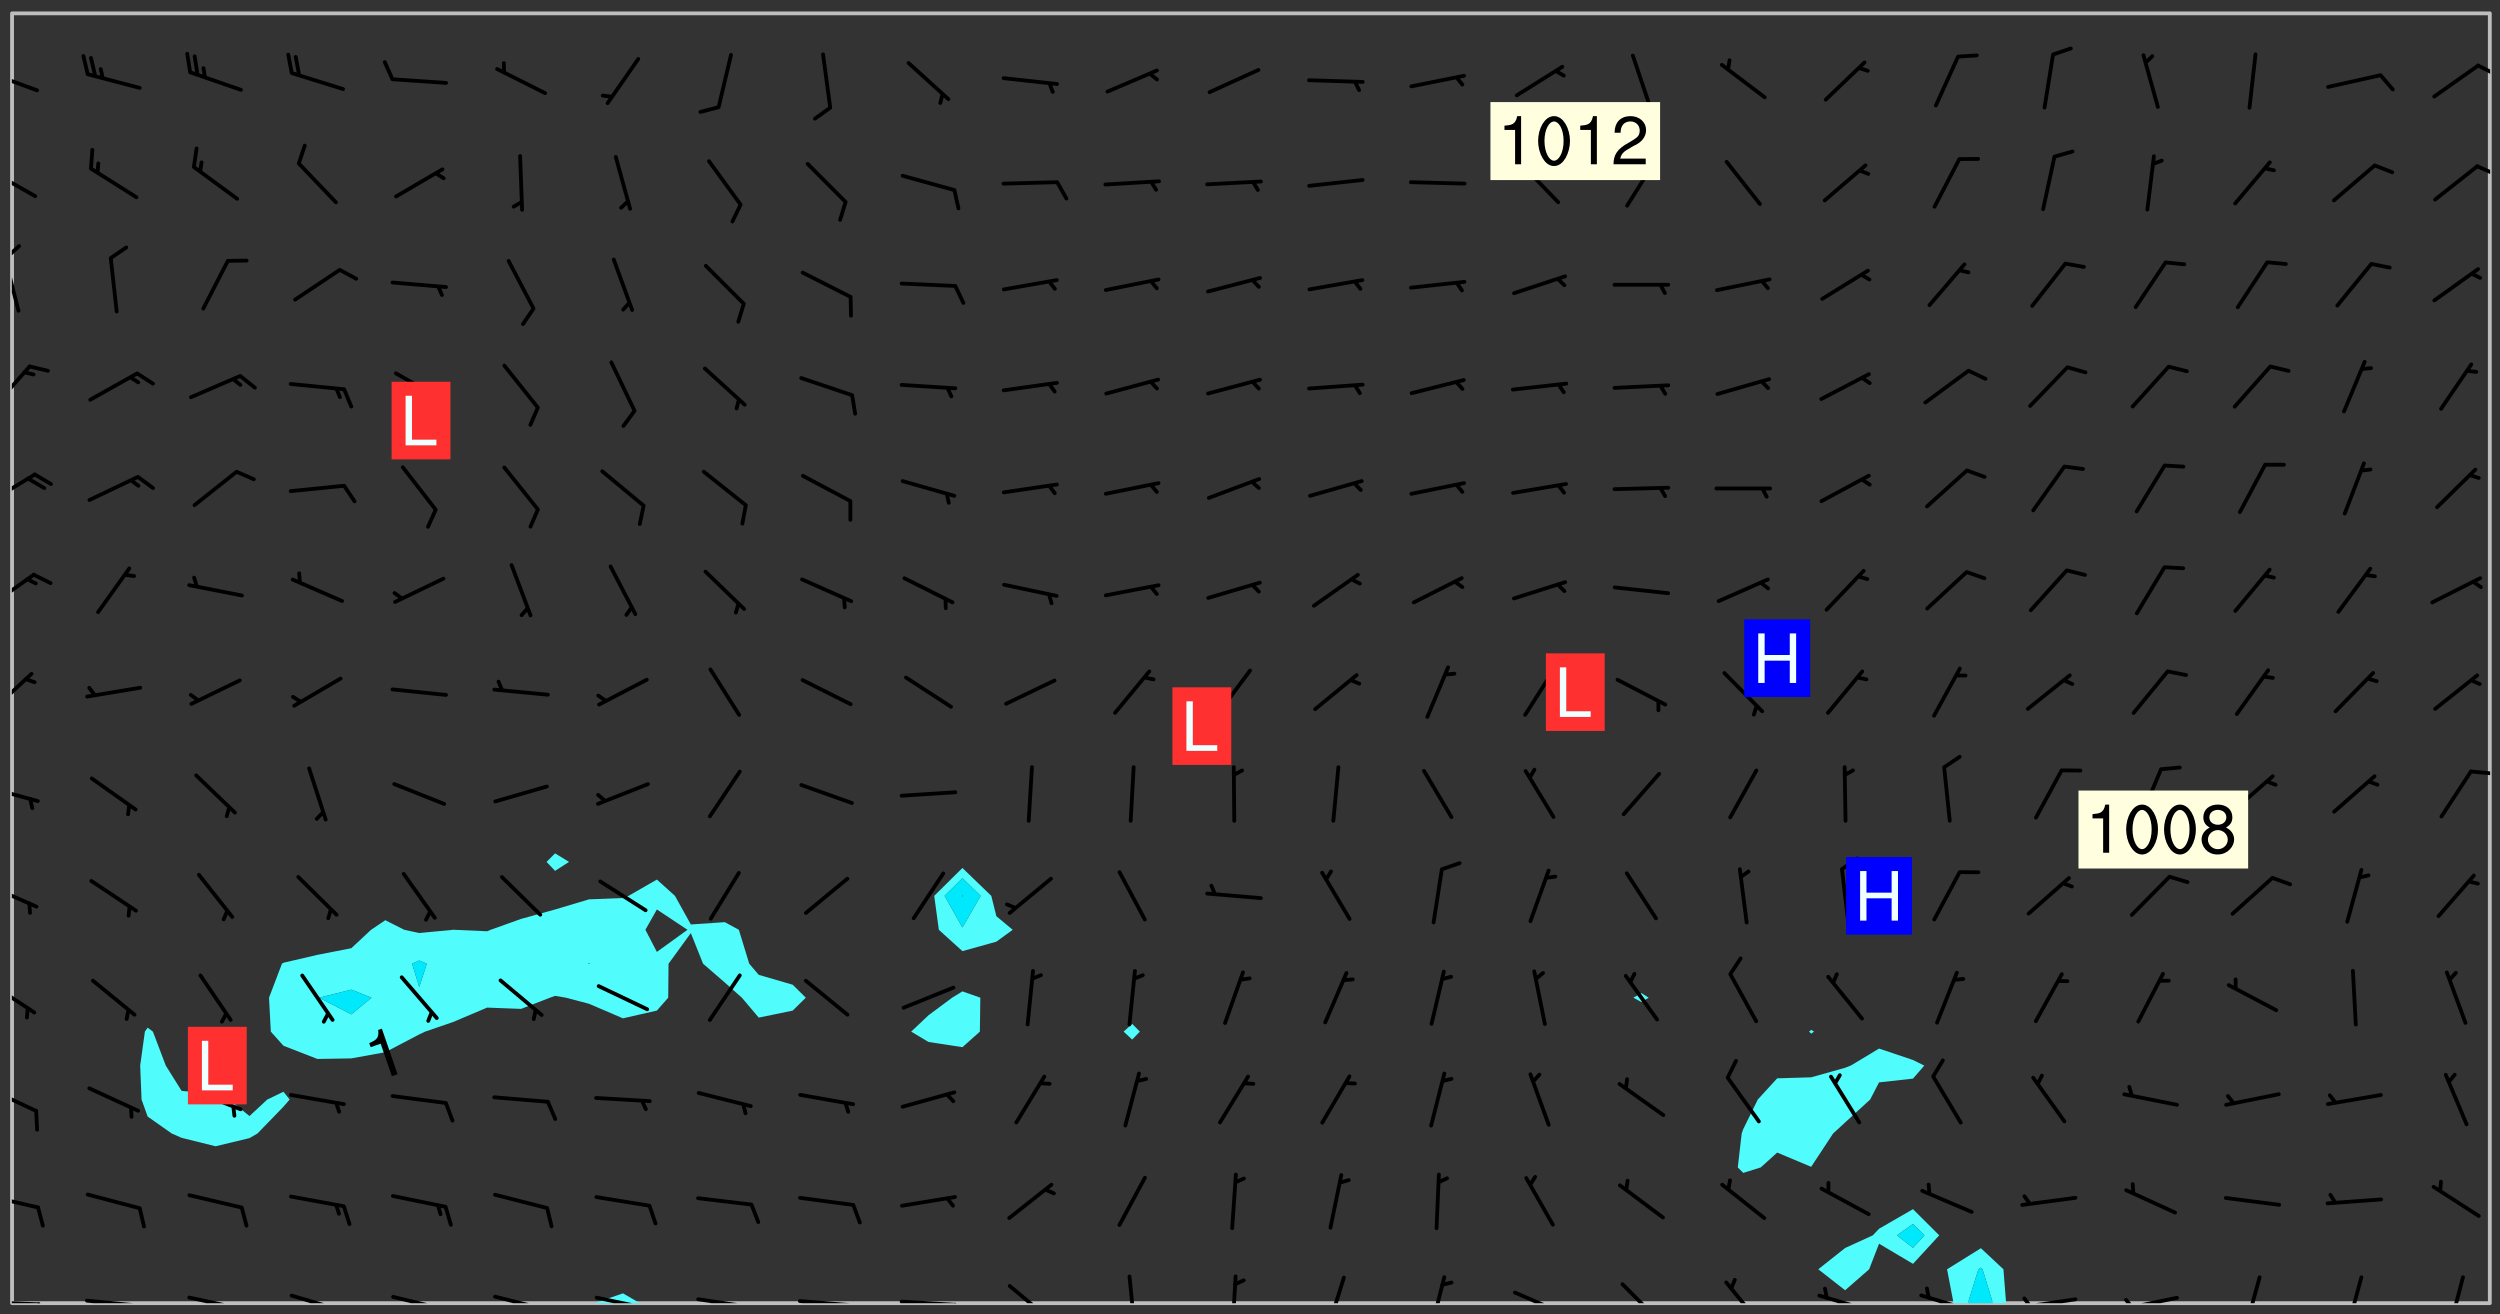 <svg xmlns="http://www.w3.org/2000/svg" role="img" xmlns:xlink="http://www.w3.org/1999/xlink" viewBox="142.45 309.95 326.84 171.84"><rect x="142.45" y="309.95" width="326.84" height="171.84" fill="#333333" stroke="none"/><defs><clipPath id="clip2"><path d="M 144 311.672 L 145 311.672 L 145 480.328 L 144 480.328 Z M 144 311.672"/></clipPath><clipPath id="clip3"><path d="M 144 311.672 L 468 311.672 L 468 480.328 L 144 480.328 Z M 144 311.672"/></clipPath><clipPath id="clip4"><path d="M 220 479 L 227 479 L 227 480.328 L 220 480.328 Z M 220 479"/></clipPath><clipPath id="clip5"><path d="M 397 473 L 405 473 L 405 480.328 L 397 480.328 Z M 397 473"/></clipPath><clipPath id="clip6"><path d="M 399 475 L 403 475 L 403 480.328 L 399 480.328 Z M 399 475"/></clipPath><clipPath id="clip7"><path d="M 467 311.672 L 468 311.672 L 468 480.328 L 467 480.328 Z M 467 311.672"/></clipPath><clipPath id="clip8"><path d="M 144 479 L 148 479 L 148 480.328 L 144 480.328 Z M 144 479"/></clipPath><clipPath id="clip9"><path d="M 147 480 L 149 480 L 149 480.328 L 147 480.328 Z M 147 480"/></clipPath><clipPath id="clip10"><path d="M 153 479 L 162 479 L 162 480.328 L 153 480.328 Z M 153 479"/></clipPath><clipPath id="clip11"><path d="M 160 480 L 162 480 L 162 480.328 L 160 480.328 Z M 160 480"/></clipPath><clipPath id="clip12"><path d="M 166 479 L 175 479 L 175 480.328 L 166 480.328 Z M 166 479"/></clipPath><clipPath id="clip13"><path d="M 173 480 L 175 480 L 175 480.328 L 173 480.328 Z M 173 480"/></clipPath><clipPath id="clip14"><path d="M 180 479 L 188 479 L 188 480.328 L 180 480.328 Z M 180 479"/></clipPath><clipPath id="clip15"><path d="M 193 479 L 201 479 L 201 480.328 L 193 480.328 Z M 193 479"/></clipPath><clipPath id="clip16"><path d="M 200 480 L 202 480 L 202 480.328 L 200 480.328 Z M 200 480"/></clipPath><clipPath id="clip17"><path d="M 206 479 L 215 479 L 215 480.328 L 206 480.328 Z M 206 479"/></clipPath><clipPath id="clip18"><path d="M 213 480 L 215 480 L 215 480.328 L 213 480.328 Z M 213 480"/></clipPath><clipPath id="clip19"><path d="M 220 479 L 228 479 L 228 480.328 L 220 480.328 Z M 220 479"/></clipPath><clipPath id="clip20"><path d="M 227 480 L 229 480 L 229 480.328 L 227 480.328 Z M 227 480"/></clipPath><clipPath id="clip21"><path d="M 233 479 L 241 479 L 241 480.328 L 233 480.328 Z M 233 479"/></clipPath><clipPath id="clip22"><path d="M 240 480 L 242 480 L 242 480.328 L 240 480.328 Z M 240 480"/></clipPath><clipPath id="clip23"><path d="M 246 479 L 255 479 L 255 480.328 L 246 480.328 Z M 246 479"/></clipPath><clipPath id="clip24"><path d="M 253 480 L 256 480 L 256 480.328 L 253 480.328 Z M 253 480"/></clipPath><clipPath id="clip25"><path d="M 260 479 L 268 479 L 268 480.328 L 260 480.328 Z M 260 479"/></clipPath><clipPath id="clip26"><path d="M 267 480 L 269 480 L 269 480.328 L 267 480.328 Z M 267 480"/></clipPath><clipPath id="clip27"><path d="M 274 477 L 281 477 L 281 480.328 L 274 480.328 Z M 274 477"/></clipPath><clipPath id="clip28"><path d="M 289 476 L 292 476 L 292 480.328 L 289 480.328 Z M 289 476"/></clipPath><clipPath id="clip29"><path d="M 303 476 L 305 476 L 305 480.328 L 303 480.328 Z M 303 476"/></clipPath><clipPath id="clip30"><path d="M 315 476 L 319 476 L 319 480.328 L 315 480.328 Z M 315 476"/></clipPath><clipPath id="clip31"><path d="M 329 476 L 332 476 L 332 480.328 L 329 480.328 Z M 329 476"/></clipPath><clipPath id="clip32"><path d="M 340 478 L 348 478 L 348 480.328 L 340 480.328 Z M 340 478"/></clipPath><clipPath id="clip33"><path d="M 354 477 L 360 477 L 360 480.328 L 354 480.328 Z M 354 477"/></clipPath><clipPath id="clip34"><path d="M 367 477 L 373 477 L 373 480.328 L 367 480.328 Z M 367 477"/></clipPath><clipPath id="clip35"><path d="M 380 479 L 388 479 L 388 480.328 L 380 480.328 Z M 380 479"/></clipPath><clipPath id="clip36"><path d="M 393 479 L 401 479 L 401 480.328 L 393 480.328 Z M 393 479"/></clipPath><clipPath id="clip37"><path d="M 406 479 L 415 479 L 415 480.328 L 406 480.328 Z M 406 479"/></clipPath><clipPath id="clip38"><path d="M 406 479 L 409 479 L 409 480.328 L 406 480.328 Z M 406 479"/></clipPath><clipPath id="clip39"><path d="M 419 479 L 428 479 L 428 480.328 L 419 480.328 Z M 419 479"/></clipPath><clipPath id="clip40"><path d="M 420 479 L 422 479 L 422 480.328 L 420 480.328 Z M 420 479"/></clipPath><clipPath id="clip41"><path d="M 435 476 L 439 476 L 439 480.328 L 435 480.328 Z M 435 476"/></clipPath><clipPath id="clip42"><path d="M 449 476 L 452 476 L 452 480.328 L 449 480.328 Z M 449 476"/></clipPath><clipPath id="clip43"><path d="M 462 476 L 465 476 L 465 480.328 L 462 480.328 Z M 462 476"/></clipPath><clipPath id="clip44"><path d="M 144 465 L 148 465 L 148 469 L 144 469 Z M 144 465"/></clipPath><clipPath id="clip45"><path d="M 144 451 L 148 451 L 148 456 L 144 456 Z M 144 451"/></clipPath><clipPath id="clip46"><path d="M 144 438 L 148 438 L 148 443 L 144 443 Z M 144 438"/></clipPath><clipPath id="clip47"><path d="M 144 425 L 148 425 L 148 429 L 144 429 Z M 144 425"/></clipPath><clipPath id="clip48"><path d="M 144 412 L 148 412 L 148 415 L 144 415 Z M 144 412"/></clipPath><clipPath id="clip49"><path d="M 465 410 L 468 410 L 468 412 L 465 412 Z M 465 410"/></clipPath><clipPath id="clip50"><path d="M 144 397 L 147 397 L 147 404 L 144 404 Z M 144 397"/></clipPath><clipPath id="clip51"><path d="M 144 384 L 148 384 L 148 390 L 144 390 Z M 144 384"/></clipPath><clipPath id="clip52"><path d="M 144 371 L 148 371 L 148 376 L 144 376 Z M 144 371"/></clipPath><clipPath id="clip53"><path d="M 144 357 L 147 357 L 147 364 L 144 364 Z M 144 357"/></clipPath><clipPath id="clip54"><path d="M 144 343 L 146 343 L 146 351 L 144 351 Z M 144 343"/></clipPath><clipPath id="clip55"><path d="M 144 341 L 146 341 L 146 345 L 144 345 Z M 144 341"/></clipPath><clipPath id="clip56"><path d="M 144 331 L 148 331 L 148 336 L 144 336 Z M 144 331"/></clipPath><clipPath id="clip57"><path d="M 466 331 L 468 331 L 468 333 L 466 333 Z M 466 331"/></clipPath><clipPath id="clip58"><path d="M 144 319 L 148 319 L 148 323 L 144 323 Z M 144 319"/></clipPath><clipPath id="clip59"><path d="M 466 318 L 468 318 L 468 320 L 466 320 Z M 466 318"/></clipPath><g id="surface708" clip-path="url(#clip1)"><path fill="#fff" fill-opacity="0" fill-rule="evenodd" d="M 0 0 L 1000 0 L 1000 1000 L 0 1000 Z M 0 0"/><path fill="#d3d3d3" fill-opacity="0" fill-rule="evenodd" d="M162.152 355.867L161.918 356.16 161.977 356.395 162.094 356.566 162.27 356.801 162.562 357.148 162.676 357.207 162.793 357.035 162.852 356.801 163.027 356.625 163.492 356.449 164.191 356.449 164.426 356.742 164.715 357.559 164.773 357.734 164.949 357.965 165.301 358.199 166 358.898 166.172 359.074 166.406 359.422 166.641 359.832 166.93 360.414 167.34 360.879 167.57 361.113 167.805 361.289 167.922 361.52 168.098 361.812 168.27 362.977 168.27 363.211 168.328 363.5 168.387 363.617 168.504 363.734 168.852 364.145 168.969 364.316 169.145 364.492 169.32 364.727 169.438 364.898 169.609 365.25 169.668 365.484 169.902 365.891 170.137 365.832 169.961 366.008 169.902 366.938 169.32 366.938 169.086 366.824 168.738 366.938 168.621 367.055 168.562 367.348 168.504 367.523 168.387 367.695 167.922 367.988 167.863 368.223 167.805 368.336 167.805 368.98 167.863 369.152 167.863 369.562 167.922 369.621 167.922 370.027 167.98 370.434 168.098 370.609 168.156 370.668 168.387 371.309 168.328 371.602 168.328 372.301 168.27 372.883 168.27 373.117 168.211 373.348 168.156 373.699 168.156 375.621 168.211 375.738 168.637 375.738 168.27 375.855 168.246 376.207 169.137 377.375 170.879 377.914 172.219 378.273 172.219 378.812 172.309 379.621 172.844 380.336 174.363 380.605 175.254 380.52 175.344 381.684 175.879 381.863 177.039 381.684 179.094 380.699 180.254 380.336 182.133 380.16 183.828 379.98 183.648 380.699 182.133 380.785 180.883 380.875 180.078 381.145 179.004 381.953 179.273 382.672 179.809 383.57 179.629 384.195 179.363 385.004 179.629 386.082 180.254 386.98 181.059 387.16 182.309 386.98 182.043 387.703 182.141 388.207 182.195 388.5 182.195 388.672 182.254 388.965 182.254 389.371 182.43 389.488 182.781 389.605 183.188 389.605 183.48 389.43 183.594 389.312 183.652 389.195 183.77 388.965 183.828 388.789 184.18 388.324 184.41 388.148 184.586 388.09 184.762 388.148 184.82 388.324 184.938 389.312 184.992 389.781 185.051 389.953 185.168 390.188 185.344 390.246 186.16 390.305 186.449 390.305 186.566 390.539 186.625 390.945 186.684 391.297 186.684 392.402 186.801 392.695 186.918 393.043 187.207 393.742 187.383 394.094 187.965 394.848 188.316 395.023 188.488 395.082 188.957 395.316 189.598 395.781 189.945 396.016 190.238 396.191 190.531 396.246 190.762 396.309 191.578 396.656 191.871 396.832 191.984 397.004 192.336 397.355 192.453 397.531 192.977 398.172 192.977 398.461 193.035 398.812 193.035 399.16 193.094 399.512 193.152 399.801 193.27 399.859 193.441 399.918 193.617 399.918 194.199 400.152 194.375 400.27 194.551 400.559 194.727 400.793 194.84 401.027 195.133 401.258 195.25 401.375 195.25 401.785 195.309 401.84 195.598 402.074 195.832 402.191 195.891 402.309 196.008 402.48 196.066 402.598 196.297 402.832 196.355 403.008 196.59 403.066 196.707 403.125 196.59 403.238 196.531 403.355 196.531 403.473 196.414 403.766 196.297 404.055 196.297 404.637 196.473 404.754 196.59 404.812 196.648 404.93 196.766 405.047 196.879 405.105 197.055 405.453 197.113 405.805 197.172 406.211 197.172 406.387 197.113 406.562 196.996 407.262 196.996 407.434 197.113 407.609 197.406 407.902 197.812 407.902 197.988 408.02 198.105 408.191 198.223 408.484 198.223 408.719 197.695 408.719 197.465 408.484 197.23 408.484 197.055 408.543 196.996 409.242 197.055 409.59 197.172 409.766 197.348 410.176 197.465 410.406 197.754 410.875 197.93 410.93 198.453 410.93 198.688 410.988 199.445 411.629 199.504 411.922 199.504 412.156 199.562 412.215 199.793 412.562 199.793 412.914 199.676 413.086 199.676 413.379 199.969 413.668 200.262 413.844 200.434 413.902 200.727 414.078 201.02 414.195 201.602 414.602 201.891 414.836 202.184 415.012 202.402 415.172 202.418 415.184 202.648 415.359 203.289 415.883 203.465 416.117 203.582 416.293 203.758 416.469 203.871 416.641 203.871 417.281 203.988 417.457 204.457 417.574 205.039 417.691 205.273 417.75 205.504 417.863 205.797 417.98 205.91 418.039 206.496 418.391 206.785 418.562 206.961 418.625 207.137 418.68 207.312 418.738 208.012 419.09 208.301 419.266 208.535 419.32 208.824 419.496 209.059 419.613 209.699 420.02 209.992 420.137 210.164 420.195 210.398 420.254 210.809 420.312 211.039 420.371 211.273 420.488 211.332 420.66 210.922 420.836 211.391 420.895 211.449 421.188 211.562 421.422 211.738 421.477 211.973 421.535 212.148 421.594 212.555 421.711 213.195 421.945 213.312 422.117 213.371 422.352 213.371 422.527 213.312 422.645 213.254 423.051 213.488 423.285 213.605 423.344 213.953 423.461 214.594 423.691 214.77 423.809 215.059 423.926 215.234 424.102 215.469 424.566 216.051 425.672 216.227 425.848 216.574 426.023 216.75 426.141 217.102 426.258 218.148 426.781 218.383 426.84 218.848 426.953 219.141 427.012 219.605 427.188 220.363 427.77 220.598 428.004 220.945 428.469 221.121 428.645 221.41 428.879 222.227 429.578 222.52 429.754 222.809 430.043 223.102 430.219 223.395 430.508 224.09 431.148 224.266 431.324 224.559 431.559 224.848 431.793 225.316 432.082 225.957 432.664 226.305 432.898 226.539 433.191 226.887 433.539 227.238 434.004 228.172 434.996 228.52 435.402 228.637 435.578 228.871 435.637 228.984 435.754 229.629 435.93 229.859 436.043 230.094 436.102 230.387 436.277 230.617 436.395 231.551 437.094 231.957 437.5 232.191 437.676 232.598 437.852 232.832 437.969 233.648 438.316 233.996 438.551 234.23 438.668 234.523 438.957 234.754 439.074 235.512 439.426 235.863 439.598 236.094 439.656 236.387 439.773 236.621 439.832 237.492 440.008 238.309 440.008 238.777 440.238 238.949 440.297 239.824 440.996 240.289 441.113 240.582 441.172 240.758 441.23 240.988 441.289 241.457 441.348 241.805 441.406 242.156 441.465 242.562 441.523 242.855 441.523 243.027 441.582 243.027 441.812 243.203 441.988 243.496 441.988 243.844 442.047 244.195 442.105 244.895 442.223 245.535 442.223 246 441.988 246.293 441.812 246.465 441.695 246.875 441.523 247.164 441.348 248.098 440.883 248.566 440.59 249.09 440.297 249.555 440.125 250.02 439.949 251.07 439.484 251.359 439.367 251.77 439.25 252.059 439.133 252.586 438.957 254.102 438.258 254.684 437.91 254.973 437.852 255.266 437.793 255.613 437.676 256.488 437.445 256.84 437.328 256.953 437.328 257.188 437.27 258.062 437.035 258.297 436.977 259.109 436.977 259.461 436.918 260.277 436.801 260.449 436.742 260.801 436.688 261.094 436.629 261.324 436.57 262.141 436.395 262.316 436.336 262.664 436.336 262.898 436.277 263.363 436.16 264.121 435.988 264.355 435.93 264.703 435.93 265.113 435.812 265.402 435.754 266.688 435.695 266.977 435.695 267.387 435.637 267.617 435.578 267.793 435.578 268.668 435.461 269.074 435.461 269.484 435.344 269.832 435.344 270.184 435.23 271.055 435.172 272.805 435.172 273.852 435.461 274.262 435.578 274.551 435.695 274.902 435.812 275.191 435.93 276.242 436.102 276.531 436.16 276.824 436.16 277.117 436.219 277.289 436.277 277.699 436.336 277.871 436.395 277.988 436.453 278.105 436.453 278.223 436.512 278.574 436.57 278.688 436.57 279.098 436.637 281.02 437.031 282.945 437.426 284.465 437.875 286.16 438.594 288.305 439.398 289.91 438.68 291.34 437.875 292.5 436.797 293.75 436.348 296.785 435.629 298.66 435.27 300.805 433.922 303.039 432.668 305.539 431.41 307.234 430.961 309.02 430.781 310.18 430.512 310.805 431.051 312.145 430.781 312.859 429.793 313.844 428.449 314.289 428.27 315.094 427.91 316.969 427.371 318.754 426.922 320.004 426.652 321.164 426.562 322.863 426.473 324.824 426.203 326.074 426.113 326.613 426.113 327.238 426.023 328.129 426.023 330.273 425.844 332.684 425.664 335.273 425.574 336.969 425.754 338.578 425.844 340.008 426.203 341.168 426.922 343.043 427.91 344.203 429.438 344.469 430.152 345.098 430.242 345.453 431.141 345.988 431.68 346.523 433.207 347.598 433.566 348.133 433.566 347.328 434.102 347.418 435.809 348.133 438.504 349.023 439.309 349.918 440.297 350.633 441.555 352.418 442.094 353.938 441.914 354.293 443.258 355.902 442.453 356.883 441.914 357.152 442.184 357.469 441.969 357.688 441.824 358.488 442.273 358.938 441.914 359.293 441.914 359.828 441.645 360.367 440.926 360.902 440.656 361.527 439.668 362.688 440.117 363.527 440.488 364.922 441.105 366.617 440.926 368.223 440.926 370.008 441.016 370.188 439.309 370.723 437.965 371.527 438.234 372.02 439.082 372.422 439.488 372.332 440.027 372.332 440.387 373.047 440.836 373.758 440.566 375.188 440.566 375.547 441.555 375.992 442.812 376.707 444.156 377.957 444.785 379.652 445.414 380.367 445.234 380.547 444.695 381.527 444.605 381.977 444.965 382.062 446.223 381.797 446.852 381.262 447.031 381.262 447.57 381.977 448.555 382.242 449.094 383.227 450.082 384.027 451.16 383.762 451.52 383.672 452.418 383.047 454.75 382.691 456.816 382.602 458.609 382.422 459.328 382.332 459.867 382.332 461.305 381.352 463.188 380.992 464.895 380.457 465.793 379.652 466.961 379.387 467.5 381.441 468.754 381.527 469.113 381.172 469.652 381.082 469.473 381.082 470.281 381.172 471.719 380.727 472.434 379.652 472.527 379.387 473.242 379.922 474.141 380.727 474.859 381.887 475.668 383.227 475.938 383.672 476.297 383.316 476.746 381.527 476.656 380.277 476.207 379.562 475.488 378.938 475.398 378.762 478.988 378.574 480.297 467.934 480.297 467.934 311.703 412.664 311.703 412.664 360.785 413.426 360.91 416.715 361.453 418.738 364.289 418.738 367.043 421.09 367.375 423.438 367.707 427.488 367.707 426.109 371.867 424.086 372.574 422.062 373.277 421.52 373.621 418.926 375.238 418.738 375.355 416.715 373.277 415.984 370.535 413.312 368.457 411.938 364.957 411.871 364.875 409.914 362.203 412.664 360.785 412.664 311.703 294.422 311.703 294.422 403.117 294.539 403.148 294.672 403.16 294.746 403.234 294.852 403.281 294.941 403.34 295.027 403.398 295.117 403.457 295.414 403.754 295.473 403.844 295.504 403.961 295.531 404.078 295.547 404.215 295.516 404.332 295.457 404.422 295.398 404.508 295.355 404.613 295.309 404.715 295.281 404.836 295.281 404.98 295.457 405.25 295.605 405.398 295.68 405.484 295.754 405.559 295.797 405.664 295.859 405.754 295.918 405.84 295.961 405.945 296.02 406.035 296.066 406.137 296.109 406.242 296.168 406.328 296.285 406.508 296.359 406.582 296.422 406.668 296.48 406.758 296.523 406.863 296.582 406.953 296.641 407.039 296.703 407.129 296.762 407.219 296.805 407.32 296.922 407.5 296.996 407.574 297.055 407.66 297.129 407.734 297.219 407.793 297.324 407.84 297.473 407.84 297.605 407.824 297.738 407.84 297.84 407.793 297.914 407.719 297.961 407.617 297.945 407.484 297.945 407.336 297.898 407.23 297.871 407.113 297.824 407.012 297.797 406.891 297.754 406.789 297.691 406.699 297.648 406.598 297.605 406.492 297.574 406.375 297.559 406.242 297.547 406.105 297.633 406.047 297.691 405.961 297.812 405.93 297.855 406.035 297.871 406.168 297.871 406.285 297.93 406.387 297.988 406.477 298.078 406.535 298.227 406.684 298.285 406.773 298.328 406.879 298.316 406.98 298.402 407.039 298.508 407.086 298.594 407.145 298.684 407.203 298.758 407.277 298.641 407.305 298.535 407.352 298.449 407.41 298.375 407.484 298.316 407.574 298.254 407.66 298.227 407.781 298.18 407.883 298.137 407.988 298.105 408.105 298.094 408.238 298.078 408.371 298.078 408.52 298.105 408.637 298.152 408.742 298.195 408.844 298.254 408.934 298.328 409.008 298.418 409.066 298.492 409.141 298.582 409.199 298.641 409.289 298.684 409.395 298.73 409.496 298.848 409.527 298.98 409.543 299.129 409.543 299.246 409.512 299.352 409.555 299.395 409.66 299.441 409.762 299.469 409.883 299.5 410 299.527 410.117 299.559 410.238 299.586 410.355 299.691 410.398 299.793 410.445 299.926 410.43 300.074 410.578 300.137 410.664 300.211 410.738 300.281 410.812 300.371 410.875 300.477 410.918 300.578 410.961 300.695 410.992 300.832 411.008 300.949 410.977 301.023 410.902 301.051 410.785 301.039 410.652 301.008 410.531 300.98 410.414 301.023 410.309 301.141 410.309 301.23 410.371 301.348 410.398 301.496 410.398 301.629 410.414 301.777 410.414 301.91 410.43 302.043 410.414 302.191 410.414 302.324 410.398 302.457 410.387 302.594 410.398 302.711 410.371 302.844 410.355 303.035 410.297 302.977 410.473 302.961 410.605 302.934 410.727 302.918 410.859 302.859 410.945 302.727 410.961 302.621 411.008 302.516 411.051 302.398 411.082 302.281 411.109 302.016 411.141 301.867 411.141 301.734 411.156 301.66 411.23 301.719 411.316 301.867 411.465 301.984 411.645 302.059 411.715 302.148 411.777 302.238 411.836 302.324 411.895 302.414 411.953 302.516 411.996 302.621 412.059 302.727 412.102 302.812 412.16 302.918 412.207 303.02 412.25 303.199 412.367 303.258 412.457 303.215 412.559 303.168 412.664 303.184 412.797 303.406 413.02 303.465 413.109 303.508 413.211 303.539 413.332 303.582 413.434 303.598 413.566 303.629 413.684 303.641 413.82 303.672 413.938 303.82 414.086 303.922 414.129 304.027 414.172 304.145 414.203 304.277 414.219 304.414 414.234 304.531 414.234 304.648 414.203 304.738 414.145 304.781 414.039 304.828 413.938 304.871 413.832 304.902 413.715 304.914 413.582 304.914 413.434 304.902 413.301 304.887 413.168 304.855 413.051 304.812 412.945 304.766 412.84 304.723 412.738 304.68 412.633 304.664 412.5 304.68 412.367 304.707 412.25 304.738 412.133 304.766 412.012 304.812 411.91 304.902 411.852 304.988 411.789 305.062 411.715 305.152 411.656 305.375 411.434 305.434 411.348 305.508 411.273 305.625 411.094 305.684 411.008 305.684 410.859 305.609 410.785 305.508 410.738 305.402 410.695 305.301 410.652 305.242 410.562 305.195 410.457 305.168 410.34 305.258 410.281 305.375 410.25 305.477 410.207 305.656 410.09 305.805 409.941 305.816 409.809 305.805 409.703 305.715 409.645 305.582 409.66 305.434 409.66 305.301 409.676 305.168 409.66 305.047 409.629 304.961 409.57 304.887 409.496 304.828 409.406 304.766 409.32 304.648 409.141 304.59 409.055 304.621 408.934 304.707 408.875 304.828 408.844 304.887 408.758 304.887 408.637 304.855 408.52 304.797 408.43 304.738 408.344 304.691 408.238 304.664 408.121 304.648 407.988 304.707 407.898 304.781 407.824 304.871 407.766 304.988 407.586 305.062 407.512 305.121 407.426 305.27 407.277 305.391 407.246 305.523 407.23 305.656 407.246 305.73 407.32 305.773 407.426 305.789 407.559 305.758 407.676 305.641 407.707 305.508 407.719 305.359 407.867 305.316 407.973 305.27 408.074 305.242 408.195 305.211 408.312 305.211 408.461 305.242 408.578 305.285 408.684 305.344 408.773 305.418 408.844 305.492 408.918 305.609 408.949 305.73 408.977 305.848 408.949 305.98 408.934 306.098 408.934 306.188 408.992 306.262 409.066 306.309 409.172 306.367 409.258 306.469 409.305 306.602 409.32 306.707 409.363 306.793 409.422 306.781 409.527 306.707 409.602 306.527 409.719 306.469 409.809 306.379 409.867 306.309 409.941 306.234 410.016 306.172 410.105 306.145 410.223 306.129 410.355 306.145 410.488 306.129 410.621 306.129 410.77 306.145 410.902 306.172 411.02 306.203 411.141 306.277 411.215 306.367 411.273 306.453 411.332 306.543 411.391 306.66 411.422 306.66 411.508 306.559 411.555 306.469 411.613 306.203 411.645 306.086 411.672 305.938 411.672 305.832 411.715 305.73 411.762 305.672 411.852 305.609 412.086 305.598 412.219 305.566 412.34 305.551 412.473 305.551 412.766 305.539 412.898 305.551 413.035 305.566 413.168 305.699 413.184 305.832 413.195 305.953 413.227 306.039 413.285 306.113 413.359 306.16 413.465 306.203 413.566 306.219 413.699 306.219 414.145 306.203 414.277 306.203 414.723 306.234 414.988 306.262 415.105 306.277 415.238 306.309 415.355 306.395 415.566 306.426 415.832 306.426 415.98 306.395 416.098 306.367 416.215 306.336 416.336 306.309 416.453 306.277 416.57 306.246 416.691 306.234 416.824 306.219 416.957 306.309 417.016 306.426 416.984 306.527 417 306.574 417.105 306.543 417.371 306.543 417.812 306.5 417.918 306.453 418.023 306.41 418.125 306.367 418.23 306.309 418.316 306.277 418.438 306.234 418.555 306.203 418.672 306.188 418.805 306.203 418.938 306.262 419.027 306.367 419.074 306.453 419.133 306.512 419.219 306.5 419.355 306.469 419.473 306.426 419.574 306.426 420.02 306.41 420.152 306.41 420.301 306.379 420.418 306.336 420.523 306.309 420.641 306.262 420.746 306.219 420.848 306.188 420.969 306.16 421.086 306.129 421.219 306.098 421.336 306.07 421.453 306.027 421.559 305.996 421.676 305.965 421.797 305.953 421.93 305.938 422.062 305.938 422.359 305.965 422.477 305.965 422.625 306.012 423.023 306.039 423.141 306.098 423.23 306.219 423.262 306.367 423.262 306.5 423.246 306.559 423.336 306.559 423.453 306.5 423.543 306.41 423.602 306.309 423.645 306.203 423.691 306.113 423.75 306.027 423.809 305.891 423.824 305.773 423.793 305.641 423.777 305.539 423.824 305.477 423.91 305.465 424.047 305.449 424.18 305.418 424.297 305.391 424.414 305.375 424.547 305.344 424.668 305.344 424.965 305.359 425.098 305.391 425.215 305.391 425.363 305.402 425.496 305.402 425.645 305.375 425.762 305.328 425.863 305.301 425.984 305.27 426.102 305.211 426.191 305.137 426.266 305.035 426.309 304.93 426.355 304.812 426.383 304.691 426.414 304.59 426.367 304.648 426.281 304.754 426.234 304.781 426.117 304.812 426 304.84 425.879 304.871 425.762 304.871 425.613 304.887 425.48 304.855 425.363 304.812 425.258 304.707 425.273 304.633 425.348 304.531 425.391 304.441 425.453 304.367 425.527 304.324 425.629 304.309 425.762 304.277 425.879 304.25 426 304.219 426.117 304.191 426.234 304.16 426.355 304.133 426.473 304.102 426.59 304.059 426.695 303.969 426.754 303.879 426.754 303.762 426.723 303.73 426.637 303.746 426.5 303.715 426.383 303.715 426.234 303.703 426.102 303.703 425.953 303.641 425.719 303.613 425.598 303.57 425.496 303.523 425.391 303.465 425.305 303.406 425.215 303.363 425.109 303.301 425.023 303.152 424.875 303.082 424.801 302.977 424.754 302.871 424.711 302.77 424.668 302.473 424.371 302.383 424.297 302.297 424.238 302.191 424.195 302.102 424.133 302.016 424.074 301.91 424.031 301.82 423.973 301.734 423.91 301.66 423.84 301.555 423.793 301.469 423.734 301.363 423.691 301.273 423.629 301.172 423.586 301.066 423.543 300.98 423.484 300.875 423.438 300.77 423.395 300.668 423.348 300.578 423.289 300.477 423.246 300.371 423.203 300.281 423.141 300.164 423.113 300.031 423.098 299.898 423.113 299.75 423.113 299.617 423.129 299.5 423.098 299.41 423.039 299.336 422.965 299.246 422.906 299.145 422.859 298.996 422.859 298.875 422.832 298.773 422.789 298.699 422.715 298.582 422.535 298.492 422.477 298.391 422.434 298.301 422.371 298.195 422.328 298.105 422.27 298.02 422.211 297.914 422.164 297.855 422.078 297.797 421.988 297.754 421.883 297.707 421.781 297.633 421.707 297.547 421.648 297.473 421.574 297.383 421.516 297.16 421.293 297.117 421.188 297.086 420.922 297.191 420.879 297.336 420.879 297.441 420.922 297.516 420.996 297.605 421.055 297.691 421.113 297.797 421.16 297.887 421.219 298.035 421.367 298.105 421.441 298.254 421.59 298.316 421.676 298.391 421.75 298.477 421.809 298.551 421.883 298.641 421.945 298.73 422.004 298.816 422.062 299.086 422.238 299.188 422.285 299.293 422.328 299.395 422.371 299.441 422.297 299.5 422.211 299.574 422.137 299.645 422.062 299.75 422.105 299.824 422.18 299.883 422.27 299.926 422.371 299.973 422.477 300.016 422.582 300.137 422.609 300.254 422.582 300.328 422.492 300.371 422.387 300.43 422.297 300.504 422.223 300.609 422.18 300.727 422.152 300.859 422.164 300.949 422.223 301.098 422.371 301.156 422.461 301.199 422.566 301.246 422.668 301.289 422.773 301.332 422.875 301.438 422.922 301.543 422.965 301.676 422.98 301.762 422.922 301.82 422.832 301.895 422.758 302 422.715 302.117 422.742 302.223 422.789 302.324 422.832 302.43 422.875 302.531 422.922 302.711 423.039 302.711 423.156 302.695 423.289 302.711 423.422 302.727 423.559 302.785 423.645 302.887 423.691 303.008 423.719 303.125 423.75 303.273 423.75 303.391 423.719 303.449 423.629 303.629 423.512 303.688 423.422 303.762 423.348 303.82 423.262 303.938 423.082 304.117 422.965 304.234 422.996 304.324 423.055 304.367 423.129 304.352 423.262 304.352 423.379 304.441 423.438 304.59 423.438 304.723 423.422 304.855 423.41 305.121 423.379 305.227 423.336 305.344 423.305 305.465 423.277 305.539 423.203 305.609 423.129 305.672 423.039 305.656 422.934 305.609 422.832 305.508 422.789 305.402 422.773 305.285 422.801 305.02 422.832 304.871 422.832 304.797 422.758 304.707 422.699 304.59 422.668 304.473 422.641 304.34 422.625 304.191 422.625 304.059 422.641 303.762 422.641 303.656 422.594 303.508 422.445 303.465 422.344 303.406 422.254 303.629 422.031 303.715 421.973 303.82 421.93 303.938 421.898 304.07 421.883 304.203 421.898 304.34 421.914 304.441 421.957 304.574 421.945 304.664 421.883 304.766 421.84 304.828 421.75 304.781 421.648 304.691 421.59 304.574 421.559 304.473 421.516 304.414 421.426 304.352 421.336 304.352 421.219 304.367 421.086 304.473 421.039 304.547 420.969 304.547 420.848 304.457 420.789 304.426 420.672 304.516 420.613 304.59 420.539 304.633 420.434 304.691 420.344 304.738 420.242 304.754 420.109 304.754 419.961 304.707 419.855 304.664 419.754 304.574 419.695 304.441 419.68 304.34 419.637 304.203 419.621 304.086 419.59 303.641 419.59 303.508 419.574 303.375 419.562 303.242 419.547 303.125 419.516 302.977 419.516 302.844 419.5 302.711 419.488 302.445 419.457 302.324 419.414 302.238 419.355 302.164 419.281 302.164 419.133 302.176 419 302.281 418.953 302.383 418.91 302.516 418.895 302.668 418.895 302.801 418.879 303.094 418.879 303.215 418.91 303.316 418.953 303.406 419.012 303.641 419.074 303.762 419.027 303.852 418.969 303.953 418.926 304.086 418.91 304.191 418.953 304.293 419 304.426 419.012 304.547 418.984 304.691 418.984 304.812 418.953 304.93 418.926 305.035 418.879 305.109 418.805 305.195 418.746 305.344 418.598 305.402 418.512 305.449 418.406 305.477 418.289 305.492 418.184 305.391 418.141 305.301 418.082 305.184 418.051 305.078 418.008 304.988 417.945 304.914 417.859 304.84 417.785 304.738 417.742 304.633 417.695 304.531 417.652 304.473 417.562 304.426 417.461 304.34 417.25 304.277 417.164 304.219 417.074 304.145 417 304.059 416.941 303.789 416.941 303.672 416.973 303.582 417.031 303.48 417.074 303.348 417.09 303.242 417.074 303.215 416.957 303.152 416.867 303.035 416.836 302.934 416.793 302.785 416.645 302.754 416.527 302.738 416.422 302.812 416.348 302.992 416.23 303.109 416.203 303.227 416.172 303.363 416.188 303.465 416.23 303.57 416.273 303.672 416.32 303.777 416.363 303.895 416.395 304.027 416.41 304.145 416.438 304.277 416.453 304.383 416.438 304.473 416.379 304.398 416.305 304.293 416.262 304.219 416.188 304.145 416.098 303.996 415.949 303.91 415.891 303.82 415.832 303.746 415.758 303.656 415.699 303.555 415.652 303.434 415.625 303.332 415.578 303.227 415.535 303.109 415.504 303.008 415.461 302.887 415.43 302.738 415.43 302.621 415.461 302.516 415.504 302.43 415.566 302.25 415.684 302.164 415.742 302.074 415.801 301.969 415.848 301.883 415.906 301.777 415.949 301.676 415.992 301.57 416.039 301.496 416.113 301.438 416.203 301.379 416.289 301.332 416.395 301.273 416.48 301.199 416.555 301.066 416.543 300.949 416.512 300.832 416.512 300.758 416.586 300.668 416.645 300.594 416.719 300.504 416.777 300.418 416.836 300.312 416.883 300.211 416.926 300.074 416.941 299.973 416.898 299.824 416.75 299.719 416.703 299.633 416.703 299.527 416.75 299.426 416.793 299.305 416.824 299.188 416.793 299.113 416.719 299.113 416.602 299.145 416.48 299.219 416.41 299.277 416.32 299.352 416.246 299.469 416.215 299.574 416.172 299.867 416.172 300 416.156 300.137 416.141 300.238 416.098 300.328 416.039 300.43 415.992 300.52 415.934 300.652 415.922 300.742 415.98 300.875 415.992 300.965 415.934 301.051 415.875 301.156 415.832 301.246 415.773 301.332 415.711 301.422 415.652 301.57 415.504 301.629 415.418 301.688 415.328 301.793 415.285 301.926 415.27 302.043 415.297 302.164 415.328 302.223 415.27 302.281 415.18 302.312 414.914 302.34 414.797 302.445 414.809 302.578 414.824 302.68 414.781 302.77 414.723 302.828 414.633 302.902 414.559 302.961 414.469 303.008 414.367 303.02 414.234 303.008 414.102 302.961 413.996 302.812 413.848 302.754 413.758 302.695 413.672 302.652 413.566 302.652 413.121 302.668 412.988 302.668 412.84 302.68 412.707 302.621 412.648 302.531 412.707 302.43 412.664 302.25 412.547 302.164 412.488 302.102 412.398 302.043 412.309 301.969 412.234 301.883 412.176 301.762 412.207 301.66 412.219 301.555 412.266 301.469 412.324 301.363 412.367 301.215 412.516 301.125 412.574 301.039 412.633 300.949 412.695 300.844 412.738 300.711 412.754 300.711 412.633 300.816 412.59 300.934 412.559 301.008 412.488 301.051 412.383 301.051 412.234 301.023 412.117 300.875 411.969 300.742 411.953 300.594 411.953 300.477 411.984 300.371 412.027 300.27 412.07 300.18 412.133 300.062 412.16 299.988 412.086 300 411.953 299.957 411.852 299.914 411.746 299.824 411.688 299.707 411.715 299.586 411.746 299.469 411.777 299.367 411.82 299.246 411.852 299.145 411.895 299.039 411.938 298.949 411.996 298.848 412.012 298.848 411.895 298.863 411.762 298.805 411.672 298.73 411.715 298.582 411.863 298.523 411.953 298.449 412.027 298.402 412.133 298.359 412.234 298.285 412.309 298.227 412.398 298.152 412.473 298.094 412.559 298.02 412.633 297.93 412.695 297.855 412.766 297.781 412.84 297.68 412.855 297.547 412.871 297.441 412.828 297.441 412.707 297.59 412.559 297.633 412.457 297.691 412.367 297.738 412.266 297.781 412.16 297.84 412.07 297.871 411.953 297.914 411.852 297.945 411.73 297.973 411.613 298.02 411.508 298.062 411.406 298.105 411.301 298.18 411.23 298.27 411.168 298.359 411.109 298.461 411.066 298.758 411.066 299.023 411.035 299.129 410.992 299.055 410.918 298.938 410.887 298.832 410.844 298.742 410.785 298.641 410.738 298.551 410.68 298.449 410.637 298.344 410.594 298.254 410.531 298.168 410.473 298.062 410.43 297.961 410.387 297.84 410.355 297.723 410.324 297.621 410.281 297.5 410.25 297.398 410.207 297.309 410.148 297.266 410.043 297.25 409.91 297.352 409.867 297.484 409.852 297.621 409.867 297.754 409.852 297.855 409.809 297.914 409.719 297.93 409.613 297.84 409.555 297.766 409.48 297.664 409.438 297.574 409.379 297.426 409.23 297.383 409.125 297.367 408.992 297.367 408.699 297.309 408.609 297.219 408.551 297.145 408.477 297.102 408.371 297.07 408.254 297.012 408.164 296.938 408.09 296.82 408.062 296.746 407.988 296.656 407.93 296.566 407.867 296.48 407.809 296.406 407.734 296.348 407.648 296.301 407.543 296.215 407.484 296.066 407.336 295.871 407.277 295.738 407.293 295.637 407.336 295.562 407.41 295.516 407.512 295.473 407.617 295.414 407.707 295.355 407.793 295.059 408.09 294.969 408.148 294.883 408.148 294.82 408.062 294.777 407.957 294.809 407.84 294.867 407.75 294.895 407.633 294.883 407.5 294.793 407.438 294.688 407.484 294.57 407.512 294.453 407.543 294.184 407.719 294.082 407.766 293.965 407.793 293.859 407.84 293.77 407.898 293.668 407.941 293.609 407.855 293.562 407.75 293.578 407.617 293.625 407.512 293.695 407.438 293.77 407.367 293.828 407.277 293.828 407.129 293.785 407.023 293.547 407.023 293.445 407.07 293.414 407.188 293.387 407.305 293.355 407.426 293.281 407.469 293.148 407.484 293.074 407.438 293.031 407.336 292.988 407.23 292.941 407.129 292.898 407.023 292.777 407.055 292.676 407.098 292.543 407.113 292.426 407.145 292.32 407.188 292.23 407.246 292.129 407.293 292.008 407.32 291.875 407.336 291.773 407.293 291.715 407.203 291.668 407.098 291.625 406.996 291.582 406.891 291.582 406.773 291.641 406.684 291.727 406.625 291.906 406.508 292.008 406.461 292.113 406.418 292.219 406.359 292.32 406.316 292.41 406.254 292.512 406.211 292.617 406.152 292.719 406.105 292.809 406.047 292.914 406.004 293.016 405.961 293.105 405.898 293.207 405.855 293.344 405.84 293.461 405.871 293.562 405.914 293.684 405.945 293.785 405.988 293.891 406.035 293.992 406.078 294.098 406.121 294.199 406.168 294.305 406.211 294.406 406.254 294.512 406.301 294.598 406.359 294.703 406.402 294.82 406.434 294.926 406.477 295.027 406.523 295.117 406.582 295.223 406.625 295.324 406.668 295.43 406.715 295.547 406.742 295.648 406.789 295.77 406.816 295.918 406.816 296.004 406.758 296.02 406.656 296.078 406.566 296.051 406.449 295.977 406.375 295.859 406.195 295.785 406.121 295.695 406.047 295.516 405.93 295.43 405.871 295.324 405.828 295.223 405.781 294.953 405.605 294.895 405.516 294.82 405.441 294.762 405.352 294.719 405.25 294.688 405.133 294.672 404.996 294.672 404.434 294.66 404.301 294.645 404.168 294.613 404.051 294.598 403.918 294.586 403.785 294.555 403.664 294.332 403.441 294.273 403.355 294.258 403.25 294.289 403.133 294.422 403.117 294.422 311.703 172.992 311.703 172.992 313.156 172.934 313.391 172.582 314.441 172.41 314.965 172.293 315.312 172.117 315.723 172 315.895 171.766 316.188 171.535 316.246 171.184 316.246 171.066 316.305 170.836 316.711 170.836 317.004 170.953 317.18 171.184 317.41 171.301 317.645 171.941 318.402 172.234 318.867 172.41 319.102 172.641 319.453 172.875 319.801 173.516 320.617 173.691 321.082 173.863 321.492 173.98 322.188 174.156 322.656 174.273 324.055 174.332 324.52 174.332 325.395 174.449 326.441 174.449 331.223 174.391 331.688 174.039 332.969 173.863 333.492 173.75 333.902 173.398 334.832 172.934 336 172.699 336.582 172.582 336.758 172.41 337.105 172.234 337.512 171.883 338.328 171.824 338.621 171.711 338.914 171.594 339.203 171.535 339.379 171.418 340.254 171.359 340.66 171.301 340.777 171.242 340.953 171.184 341.125 170.953 341.652 170.836 341.824 170.836 342.059 170.719 342.293 170.66 342.465 170.484 343.051 170.484 343.34 170.426 343.516 170.426 343.809 170.367 343.922 170.309 344.449 170.309 344.621 170.254 344.855 170.254 347.477 170.078 348.293 169.961 348.469 169.785 348.703 169.668 348.875 169.555 349.109 168.969 350.043 168.738 350.332 168.445 350.797 168.27 351.031 167.98 351.383 167.629 352.082 167.516 352.312 167.34 352.723 167.164 352.953 166.758 353.48 165.941 354.18 165.648 354.352 165.359 354.586 165.184 354.703 165.008 354.879 164.484 355.285 163.957 355.461 163.785 355.637 163.551 355.691 162.91 355.867 162.152 355.867M174.363 386.891L173.289 387.34 173.648 388.234 174.898 387.52 175.344 386.98 174.363 386.891"/><path fill="#d3d3d3" fill-opacity="0" fill-rule="evenodd" d="M201.508 416.598L200.613 416.598 201.062 417.227 202.043 417.586 202.848 417.496 203.293 416.508 203.117 416.598 202.402 416.242 201.508 416.598M356.129 475.668L356.07 475.145 356.07 474.852 356.184 474.559 356.242 474.328 356.711 473.859 356.824 473.859 356.941 473.746 357.059 473.688 357.234 473.688 357.469 473.629 357.816 473.629 358.051 473.688 358.168 473.746 358.398 473.918 358.457 474.094 358.574 474.676 358.574 474.969 358.457 475.145 358.285 475.434 358.109 475.609 357.582 476.133 357.352 476.367 357.234 476.426 357.059 476.426 356.941 476.367 356.535 476.074 356.359 475.957 356.242 475.898 356.184 475.785 356.129 475.668M362.77 464.711L362.711 464.539 362.711 463.43 362.77 463.258 362.945 463.199 363.117 463.141 363.293 463.141 363.527 463.082 363.645 463.141 363.703 463.84 363.645 464.012 363.527 464.188 363.41 464.246 363.176 464.77 363.062 464.828 362.828 464.828 362.77 464.711M372.383 450.32L372.266 450.145 372.266 449.445 372.559 448.57 372.676 448.398 372.852 448.047 372.965 447.816 373.082 447.523 373.434 446.766 373.551 446.535 373.723 446.301 373.898 446.301 374.016 446.242 374.656 446.242 374.773 446.301 375.008 446.535 375.18 446.648 375.531 446.941 375.648 447.059 375.762 447.234 375.762 447.348 375.879 447.406 375.996 447.523 375.996 448.223 375.938 448.398 375.938 448.629 375.879 448.805 375.531 449.855 375.414 450.086 375.297 450.32 375.18 450.379 374.949 450.613 374.309 450.902 373.434 450.902 373.023 450.785 372.383 450.32"/><path fill="none" stroke="#bebebe" stroke-linecap="round" stroke-linejoin="round" stroke-miterlimit="10" stroke-width=".5" d="M 431.957 354.305 L 108.027 354.305 L 108.027 185.68 L 431.957 185.68 L 431.957 354.305" transform="matrix(1 0 0 -1 36 666)"/><g clip-path="url(#clip2)"><path fill="#fff" fill-opacity="0" fill-rule="evenodd" d="M 144 475.891 L 144 480.328 L 144.004 480.328 L 144 480.328 L 144 311.672 L 144.004 311.672 L 144 311.672 L 144 475.891"/></g><g clip-path="url(#clip3)"><path fill="#fff" fill-opacity="0" fill-rule="evenodd" d="M 144.004 480.328 L 144.004 311.672 L 161.754 311.672 L 161.754 444.301 L 161.391 444.82 L 160.777 449.262 L 160.957 453.699 L 161.754 455.926 L 164.898 458.137 L 166.191 458.703 L 170.629 459.809 L 175.066 458.742 L 176.113 458.137 L 179.508 454.633 L 180.32 453.699 L 179.508 452.68 L 177.391 453.699 L 175.066 455.859 L 172.414 453.699 L 170.629 452.965 L 166.191 452.566 L 164.125 449.262 L 162.441 444.82 L 161.754 444.301 L 161.754 311.672 L 170.629 311.672 L 170.629 440.383 L 170.633 440.383 L 170.629 440.383 L 170.629 311.672 L 215.016 311.672 L 215.016 421.512 L 213.906 422.629 L 215.016 423.805 L 216.844 422.629 L 215.016 421.512 L 215.016 311.672 L 228.328 311.672 L 228.328 424.941 L 224.625 427.07 L 223.891 427.352 L 219.453 427.527 L 215.016 428.852 L 210.574 430.086 L 206.594 431.508 L 206.137 431.699 L 201.828 431.508 L 201.699 431.5 L 201.68 431.508 L 197.262 431.93 L 195.301 431.508 L 192.82 430.254 L 190.961 431.508 L 188.383 433.914 L 183.945 434.785 L 179.508 435.816 L 179.309 435.945 L 177.621 440.383 L 177.855 444.82 L 179.508 446.668 L 183.945 448.395 L 188.383 448.32 L 192.82 447.512 L 197.262 445.184 L 198.031 444.82 L 201.699 443.559 L 206.137 441.68 L 210.574 441.848 L 214.355 440.383 L 215.016 440.145 L 216.426 440.383 L 219.453 441.18 L 223.891 443.082 L 228.328 442.07 L 229.809 440.383 L 229.852 435.945 L 232.766 431.938 L 234.367 435.945 L 237.207 438.402 L 239.438 440.383 L 241.645 442.988 L 246.082 442.074 L 247.797 440.383 L 246.082 438.688 L 241.645 437.398 L 240.402 435.945 L 239.047 431.508 L 237.207 430.508 L 232.766 430.809 L 230.691 427.07 L 228.328 424.941 L 228.328 311.672 L 268.273 311.672 L 268.273 423.422 L 264.586 427.07 L 265.188 431.508 L 268.273 434.297 L 268.273 439.559 L 266.93 440.383 L 263.836 442.684 L 261.574 444.82 L 263.836 446.172 L 268.273 446.855 L 270.555 444.82 L 270.613 440.383 L 268.273 439.559 L 268.273 434.297 L 272.711 433.062 L 274.844 431.508 L 272.711 429.73 L 272.047 427.07 L 268.273 423.422 L 268.273 311.672 L 290.465 311.672 L 290.465 443.809 L 289.348 444.82 L 290.465 445.859 L 291.473 444.82 L 290.465 443.809 L 290.465 311.672 L 348.164 311.672 L 348.164 475.887 L 348.16 475.891 L 348.164 475.895 L 348.168 475.891 L 348.164 475.887 L 348.164 311.672 L 357.043 311.672 L 357.043 439.781 L 355.988 440.383 L 357.043 440.961 L 357.988 440.383 L 357.043 439.781 L 357.043 311.672 L 379.234 311.672 L 379.234 444.586 L 378.965 444.82 L 379.234 445.086 L 379.613 444.82 L 379.234 444.586 L 379.234 311.672 L 388.109 311.672 L 388.109 447.035 L 384.406 449.262 L 383.672 449.547 L 379.234 450.793 L 374.793 450.926 L 372.254 453.699 L 370.355 457.566 L 370.152 458.137 L 369.641 462.574 L 370.355 463.289 L 372.645 462.574 L 374.793 460.633 L 379.234 462.496 L 382.105 458.137 L 383.672 456.695 L 386.945 453.699 L 388.109 451.457 L 392.547 450.965 L 392.547 468.031 L 388.109 470.594 L 387.293 471.453 L 383.672 473.109 L 380.164 475.891 L 383.672 478.633 L 386.816 475.891 L 388.109 472.547 L 392.547 475.18 L 395.98 471.453 L 392.547 468.031 L 392.547 450.965 L 394.023 449.262 L 392.547 448.531 L 388.109 447.035 L 388.109 311.672 L 467.996 311.672 L 467.996 480.328 L 404.723 480.328 L 404.371 475.891 L 401.426 473.137 L 397 475.891 L 397.852 480.328 L 226.121 480.328 L 223.891 479.035 L 220.141 480.328 L 144.004 480.328"/></g><path fill="#50fcfc" fill-rule="evenodd" d="M160.957 453.699L160.777 449.262 161.391 444.82 161.754 444.301 162.441 444.82 164.125 449.262 166.191 452.566 170.629 452.965 172.414 453.699 175.066 455.859 177.391 453.699 179.508 452.68 180.32 453.699 179.508 454.633 176.113 458.137 175.066 458.742 170.629 459.809 166.191 458.703 164.898 458.137 161.754 455.926 160.957 453.699M177.855 444.82L177.621 440.383 179.309 435.945 179.508 435.816 183.945 434.785 188.383 433.914 188.383 439.332 184.16 440.383 188.383 442.562 191.023 440.383 188.383 439.332 188.383 433.914 190.961 431.508 192.82 430.254 195.301 431.508 197.262 431.93 197.262 435.523 196.324 435.945 197.262 438.984 198.25 435.945 197.262 435.523 197.262 431.93 201.68 431.508 201.699 431.5 201.828 431.508 206.137 431.699 206.594 431.508 210.574 430.086 215.016 428.852 219.453 427.527 219.453 435.859 219.352 435.945 219.453 435.973 219.605 435.945 219.453 435.859 219.453 427.527 223.891 427.352 224.625 427.07 228.328 424.941 228.328 428.852 226.828 431.508 228.328 434.398 232.328 431.508 228.328 428.852 228.328 424.941 230.691 427.07 232.766 430.809 237.207 430.508 239.047 431.508 240.402 435.945 241.645 437.398 246.082 438.688 247.797 440.383 246.082 442.074 241.645 442.988 239.438 440.383 237.207 438.402 234.367 435.945 232.766 431.938 229.852 435.945 229.809 440.383 228.328 442.07 223.891 443.082 219.453 441.18 216.426 440.383 215.016 440.145 214.355 440.383 210.574 441.848 206.137 441.68 201.699 443.559 198.031 444.82 197.262 445.184 192.82 447.512 188.383 448.32 183.945 448.395 179.508 446.668 177.855 444.82"/><path fill="#00e8fc" fill-rule="evenodd" d="M188.383 442.562L184.16 440.383 188.383 439.332 191.023 440.383 188.383 442.562M197.262 438.984L196.324 435.945 197.262 435.523 198.25 435.945 197.262 438.984"/><path fill="#50fcfc" fill-rule="evenodd" d="M 215.016 423.805 L 213.906 422.629 L 215.016 421.512 L 216.844 422.629 L 215.016 423.805"/><path fill="#00e8fc" fill-rule="evenodd" d="M 219.453 435.973 L 219.352 435.945 L 219.453 435.859 L 219.605 435.945 L 219.453 435.973"/><g clip-path="url(#clip4)"><path fill="#50fcfc" fill-rule="evenodd" d="M 220.141 480.328 L 226.121 480.328 L 223.891 479.035 L 220.141 480.328"/></g><path fill="#fff" fill-opacity="0" fill-rule="evenodd" d="M 228.328 428.852 L 226.828 431.508 L 228.328 434.398 L 232.328 431.508 L 228.328 428.852"/><path fill="#50fcfc" fill-rule="evenodd" d="M263.836 446.172L261.574 444.82 263.836 442.684 266.93 440.383 268.273 439.559 270.613 440.383 270.555 444.82 268.273 446.855 263.836 446.172M265.188 431.508L264.586 427.07 268.273 423.422 268.273 424.766 265.945 427.07 268.273 431.211 270.656 427.07 268.273 424.766 268.273 423.422 272.047 427.07 272.711 429.73 274.844 431.508 272.711 433.062 268.273 434.297 265.188 431.508"/><path fill="#00e8fc" fill-rule="evenodd" d="M 268.273 431.211 L 265.945 427.07 L 268.273 424.766 L 268.273 427.004 L 268.211 427.07 L 268.273 427.184 L 268.34 427.07 L 268.273 427.004 L 268.273 424.766 L 270.656 427.07 L 268.273 431.211"/><path fill="#00d4fc" fill-rule="evenodd" d="M 268.273 427.184 L 268.211 427.07 L 268.273 427.004 L 268.34 427.07 L 268.273 427.184"/><path fill="#50fcfc" fill-rule="evenodd" d="M290.465 445.859L289.348 444.82 290.465 443.809 291.473 444.82 290.465 445.859M348.164 475.895L348.16 475.891 348.164 475.887 348.168 475.891 348.164 475.895M357.043 440.961L355.988 440.383 357.043 439.781 357.988 440.383 357.043 440.961M370.355 463.289L369.641 462.574 370.152 458.137 370.355 457.566 372.254 453.699 374.793 450.926 379.234 450.793 383.672 449.547 384.406 449.262 388.109 447.035 392.547 448.531 394.023 449.262 392.547 450.965 388.109 451.457 386.945 453.699 383.672 456.695 382.105 458.137 379.234 462.496 374.793 460.633 372.645 462.574 370.355 463.289M379.234 445.086L378.965 444.82 379.234 444.586 379.613 444.82 379.234 445.086M383.672 478.633L380.164 475.891 383.672 473.109 387.293 471.453 388.109 470.594 392.547 468.031 392.547 469.957 390.457 471.453 392.547 473.082 394.047 471.453 392.547 469.957 392.547 468.031 395.98 471.453 392.547 475.18 388.109 472.547 386.816 475.891 383.672 478.633"/><path fill="#00e8fc" fill-rule="evenodd" d="M 392.547 473.082 L 390.457 471.453 L 392.547 469.957 L 394.047 471.453 L 392.547 473.082"/><g clip-path="url(#clip5)"><path fill="#50fcfc" fill-rule="evenodd" d="M 397.852 480.328 L 397 475.891 L 401.426 473.137 L 404.371 475.891 L 404.723 480.328 L 403 480.328 L 401.641 475.891 L 401.426 475.688 L 401.098 475.891 L 399.719 480.328 L 397.852 480.328"/></g><g clip-path="url(#clip6)"><path fill="#00e8fc" fill-rule="evenodd" d="M 399.719 480.328 L 401.098 475.891 L 401.426 475.688 L 401.641 475.891 L 403 480.328 L 399.719 480.328"/></g><g clip-path="url(#clip7)"><path fill="#fff" fill-opacity="0" fill-rule="evenodd" d="M 467.996 480.328 L 468 480.328 L 468 311.672 L 467.996 311.672 L 468 311.672 L 468 480.328 L 467.996 480.328"/></g><path fill="#fff" fill-opacity="0" fill-rule="evenodd" d="M 191.23 453.426 L 196.754 451.523 L 193.512 442.105 L 187.988 444.008 L 191.23 453.426"/><path fill-rule="evenodd" d="M 191.891 444.602 L 192.375 444.438 L 194.426 450.387 L 193.68 450.645 L 192.219 446.398 L 190.906 446.852 L 190.723 446.324 L 191.23 446.082 L 191.453 445.949 L 191.641 445.789 L 191.789 445.59 L 191.883 445.336 L 191.922 445.012 L 191.891 444.602"/><g clip-path="url(#clip8)"><path fill="none" stroke="#000" stroke-linecap="round" stroke-linejoin="round" stroke-miterlimit="10" stroke-width=".5" d="M 111.512 185.531 L 104.488 185.812" transform="matrix(1 0 0 -1 36 666)"/></g><g clip-path="url(#clip9)"><path fill="none" stroke="#000" stroke-linecap="round" stroke-linejoin="round" stroke-miterlimit="10" stroke-width=".5" d="M 111.512 185.531 L 112.574 183.316" transform="matrix(1 0 0 -1 36 666)"/></g><g clip-path="url(#clip10)"><path fill="none" stroke="#000" stroke-linecap="round" stroke-linejoin="round" stroke-miterlimit="10" stroke-width=".5" d="M 124.812 185.332 L 117.816 186.008" transform="matrix(1 0 0 -1 36 666)"/></g><g clip-path="url(#clip11)"><path fill="none" stroke="#000" stroke-linecap="round" stroke-linejoin="round" stroke-miterlimit="10" stroke-width=".5" d="M 124.812 185.332 L 125.75 183.066" transform="matrix(1 0 0 -1 36 666)"/></g><g clip-path="url(#clip12)"><path fill="none" stroke="#000" stroke-linecap="round" stroke-linejoin="round" stroke-miterlimit="10" stroke-width=".5" d="M 138.062 184.926 L 131.195 186.414" transform="matrix(1 0 0 -1 36 666)"/></g><g clip-path="url(#clip13)"><path fill="none" stroke="#000" stroke-linecap="round" stroke-linejoin="round" stroke-miterlimit="10" stroke-width=".5" d="M 138.062 184.926 L 138.73 182.566" transform="matrix(1 0 0 -1 36 666)"/></g><g clip-path="url(#clip14)"><path fill="none" stroke="#000" stroke-linecap="round" stroke-linejoin="round" stroke-miterlimit="10" stroke-width=".5" d="M 151.312 184.676 L 144.574 186.668" transform="matrix(1 0 0 -1 36 666)"/></g><g clip-path="url(#clip15)"><path fill="none" stroke="#000" stroke-linecap="round" stroke-linejoin="round" stroke-miterlimit="10" stroke-width=".5" d="M 164.676 184.844 L 157.844 186.5" transform="matrix(1 0 0 -1 36 666)"/></g><g clip-path="url(#clip16)"><path fill="none" stroke="#000" stroke-linecap="round" stroke-linejoin="round" stroke-miterlimit="10" stroke-width=".5" d="M 164.676 184.844 L 165.285 182.469" transform="matrix(1 0 0 -1 36 666)"/></g><g clip-path="url(#clip17)"><path fill="none" stroke="#000" stroke-linecap="round" stroke-linejoin="round" stroke-miterlimit="10" stroke-width=".5" d="M 177.98 184.812 L 171.168 186.531" transform="matrix(1 0 0 -1 36 666)"/></g><g clip-path="url(#clip18)"><path fill="none" stroke="#000" stroke-linecap="round" stroke-linejoin="round" stroke-miterlimit="10" stroke-width=".5" d="M 177.98 184.812 L 178.57 182.43" transform="matrix(1 0 0 -1 36 666)"/></g><g clip-path="url(#clip19)"><path fill="none" stroke="#000" stroke-linecap="round" stroke-linejoin="round" stroke-miterlimit="10" stroke-width=".5" d="M 191.328 184.945 L 184.453 186.398" transform="matrix(1 0 0 -1 36 666)"/></g><g clip-path="url(#clip20)"><path fill="none" stroke="#000" stroke-linecap="round" stroke-linejoin="round" stroke-miterlimit="10" stroke-width=".5" d="M 191.328 184.945 L 192.008 182.59" transform="matrix(1 0 0 -1 36 666)"/></g><g clip-path="url(#clip21)"><path fill="none" stroke="#000" stroke-linecap="round" stroke-linejoin="round" stroke-miterlimit="10" stroke-width=".5" d="M 204.68 185.148 L 197.73 186.191" transform="matrix(1 0 0 -1 36 666)"/></g><g clip-path="url(#clip22)"><path fill="none" stroke="#000" stroke-linecap="round" stroke-linejoin="round" stroke-miterlimit="10" stroke-width=".5" d="M 204.68 185.148 L 205.496 182.836" transform="matrix(1 0 0 -1 36 666)"/></g><g clip-path="url(#clip23)"><path fill="none" stroke="#000" stroke-linecap="round" stroke-linejoin="round" stroke-miterlimit="10" stroke-width=".5" d="M 218.023 185.387 L 211.02 185.957" transform="matrix(1 0 0 -1 36 666)"/></g><g clip-path="url(#clip24)"><path fill="none" stroke="#000" stroke-linecap="round" stroke-linejoin="round" stroke-miterlimit="10" stroke-width=".5" d="M 218.023 185.387 L 218.996 183.133" transform="matrix(1 0 0 -1 36 666)"/></g><g clip-path="url(#clip25)"><path fill="none" stroke="#000" stroke-linecap="round" stroke-linejoin="round" stroke-miterlimit="10" stroke-width=".5" d="M 231.344 185.465 L 224.328 185.879" transform="matrix(1 0 0 -1 36 666)"/></g><g clip-path="url(#clip26)"><path fill="none" stroke="#000" stroke-linecap="round" stroke-linejoin="round" stroke-miterlimit="10" stroke-width=".5" d="M 231.344 185.465 L 232.367 183.234" transform="matrix(1 0 0 -1 36 666)"/></g><g clip-path="url(#clip27)"><path fill="none" stroke="#000" stroke-linecap="round" stroke-linejoin="round" stroke-miterlimit="10" stroke-width=".5" d="M 243.848 183.418 L 238.457 187.926" transform="matrix(1 0 0 -1 36 666)"/></g><g clip-path="url(#clip28)"><path fill="none" stroke="#000" stroke-linecap="round" stroke-linejoin="round" stroke-miterlimit="10" stroke-width=".5" d="M 254.812 182.176 L 254.117 189.168" transform="matrix(1 0 0 -1 36 666)"/></g><g clip-path="url(#clip29)"><path fill="none" stroke="#000" stroke-linecap="round" stroke-linejoin="round" stroke-miterlimit="10" stroke-width=".5" d="M 267.992 189.18 L 267.57 182.164" transform="matrix(1 0 0 -1 36 666)"/></g><path fill="none" stroke="#000" stroke-linecap="round" stroke-linejoin="round" stroke-miterlimit="10" stroke-width=".5" d="M 267.93 188.156 L 269.047 188.668" transform="matrix(1 0 0 -1 36 666)"/><g clip-path="url(#clip30)"><path fill="none" stroke="#000" stroke-linecap="round" stroke-linejoin="round" stroke-miterlimit="10" stroke-width=".5" d="M 282.145 189.023 L 280.047 182.316" transform="matrix(1 0 0 -1 36 666)"/></g><g clip-path="url(#clip31)"><path fill="none" stroke="#000" stroke-linecap="round" stroke-linejoin="round" stroke-miterlimit="10" stroke-width=".5" d="M 295.273 189.078 L 293.547 182.266" transform="matrix(1 0 0 -1 36 666)"/></g><path fill="none" stroke="#000" stroke-linecap="round" stroke-linejoin="round" stroke-miterlimit="10" stroke-width=".5" d="M 295.023 188.086 L 296.215 188.379" transform="matrix(1 0 0 -1 36 666)"/><g clip-path="url(#clip32)"><path fill="none" stroke="#000" stroke-linecap="round" stroke-linejoin="round" stroke-miterlimit="10" stroke-width=".5" d="M 310.949 184.273 L 304.504 187.066" transform="matrix(1 0 0 -1 36 666)"/></g><g clip-path="url(#clip33)"><path fill="none" stroke="#000" stroke-linecap="round" stroke-linejoin="round" stroke-miterlimit="10" stroke-width=".5" d="M 318.562 188.16 L 323.52 183.184" transform="matrix(1 0 0 -1 36 666)"/></g><g clip-path="url(#clip34)"><path fill="none" stroke="#000" stroke-linecap="round" stroke-linejoin="round" stroke-miterlimit="10" stroke-width=".5" d="M 332.133 188.391 L 336.578 182.949" transform="matrix(1 0 0 -1 36 666)"/></g><path fill="none" stroke="#000" stroke-linecap="round" stroke-linejoin="round" stroke-miterlimit="10" stroke-width=".5" d="M 332.781 187.602 L 333.254 188.73" transform="matrix(1 0 0 -1 36 666)"/><g clip-path="url(#clip35)"><path fill="none" stroke="#000" stroke-linecap="round" stroke-linejoin="round" stroke-miterlimit="10" stroke-width=".5" d="M 344.305 186.672 L 351.039 184.672" transform="matrix(1 0 0 -1 36 666)"/></g><path fill="none" stroke="#000" stroke-linecap="round" stroke-linejoin="round" stroke-miterlimit="10" stroke-width=".5" d="M 345.281 186.379 L 345.039 187.582" transform="matrix(1 0 0 -1 36 666)"/><g clip-path="url(#clip36)"><path fill="none" stroke="#000" stroke-linecap="round" stroke-linejoin="round" stroke-miterlimit="10" stroke-width=".5" d="M 357.625 186.695 L 364.348 184.648" transform="matrix(1 0 0 -1 36 666)"/></g><path fill="none" stroke="#000" stroke-linecap="round" stroke-linejoin="round" stroke-miterlimit="10" stroke-width=".5" d="M 358.602 186.398 L 358.367 187.602" transform="matrix(1 0 0 -1 36 666)"/><g clip-path="url(#clip37)"><path fill="none" stroke="#000" stroke-linecap="round" stroke-linejoin="round" stroke-miterlimit="10" stroke-width=".5" d="M 370.824 185.16 L 377.777 186.184" transform="matrix(1 0 0 -1 36 666)"/></g><g clip-path="url(#clip38)"><path fill="none" stroke="#000" stroke-linecap="round" stroke-linejoin="round" stroke-miterlimit="10" stroke-width=".5" d="M 371.836 185.309 L 371.109 186.297" transform="matrix(1 0 0 -1 36 666)"/></g><g clip-path="url(#clip39)"><path fill="none" stroke="#000" stroke-linecap="round" stroke-linejoin="round" stroke-miterlimit="10" stroke-width=".5" d="M 384.176 184.965 L 391.059 186.379" transform="matrix(1 0 0 -1 36 666)"/></g><g clip-path="url(#clip40)"><path fill="none" stroke="#000" stroke-linecap="round" stroke-linejoin="round" stroke-miterlimit="10" stroke-width=".5" d="M 385.176 185.168 L 384.395 186.113" transform="matrix(1 0 0 -1 36 666)"/></g><g clip-path="url(#clip41)"><path fill="none" stroke="#000" stroke-linecap="round" stroke-linejoin="round" stroke-miterlimit="10" stroke-width=".5" d="M 400 182.285 L 401.863 189.059" transform="matrix(1 0 0 -1 36 666)"/></g><g clip-path="url(#clip42)"><path fill="none" stroke="#000" stroke-linecap="round" stroke-linejoin="round" stroke-miterlimit="10" stroke-width=".5" d="M 413.324 182.281 L 415.168 189.062" transform="matrix(1 0 0 -1 36 666)"/></g><g clip-path="url(#clip43)"><path fill="none" stroke="#000" stroke-linecap="round" stroke-linejoin="round" stroke-miterlimit="10" stroke-width=".5" d="M 426.676 182.273 L 428.449 189.07" transform="matrix(1 0 0 -1 36 666)"/></g><g clip-path="url(#clip44)"><path fill="none" stroke="#000" stroke-linecap="round" stroke-linejoin="round" stroke-miterlimit="10" stroke-width=".5" d="M 111.422 198.191 L 104.578 199.781" transform="matrix(1 0 0 -1 36 666)"/></g><path fill="none" stroke="#000" stroke-linecap="round" stroke-linejoin="round" stroke-miterlimit="10" stroke-width=".5" d="M111.422 198.191L112.055 195.82M124.715 198.094L117.918 199.879M124.715 198.094L125.277 195.707M138.051 198.18L131.211 199.793M138.051 198.18L138.676 195.809M151.402 198.352L144.488 199.621M151.402 198.352L152.145 196.012M150.395 198.535L150.766 197.367M164.703 198.281L157.816 199.691M164.703 198.281L165.395 195.926M163.699 198.484L164.047 197.309M177.98 198.117L171.172 199.855M177.98 198.117L178.559 195.73M191.359 198.422L184.422 199.551M191.359 198.422L192.148 196.098M204.695 198.57L197.715 199.402M204.695 198.57L205.582 196.285M218.004 198.523L211.039 199.449M218.004 198.523L218.859 196.223M231.301 199.559L224.367 198.414M230.293 199.391L231.039 198.418M243.91 201.164L238.395 196.809M243.105 200.531L244.23 200.035M256.133 202.078L252.797 195.895M268.023 202.492L267.539 195.48M267.953 201.473L269.074 201.973M281.805 202.426L280.387 195.547M281.602 201.426L282.777 201.77M294.562 202.496L294.258 195.477M294.52 201.477L295.625 202.004M305.984 202.039L309.465 195.934M306.492 201.152L307.148 202.188M318.227 201.09L323.855 196.883M319.047 200.477L319.234 201.691M331.602 201.168L337.109 196.805M332.402 200.531L332.625 201.738M344.582 200.66L350.758 197.312M345.48 200.176L345.492 201.402M357.754 200.363L364.219 197.609M358.695 199.961L358.59 201.184M370.82 198.523L377.785 199.449M371.832 198.656L371.117 199.656M384.422 200.449L390.812 197.523M385.352 200.023L385.277 201.246M397.445 199.434L404.418 198.539M410.742 198.73L417.75 199.242M411.762 198.805L411.109 199.844M424.609 200.891L430.516 197.082M425.469 200.336L425.57 201.559" transform="matrix(1 0 0 -1 36 666)"/><g clip-path="url(#clip45)"><path fill="none" stroke="#000" stroke-linecap="round" stroke-linejoin="round" stroke-miterlimit="10" stroke-width=".5" d="M 111.18 210.805 L 104.82 213.797" transform="matrix(1 0 0 -1 36 666)"/></g><path fill="none" stroke="#000" stroke-linecap="round" stroke-linejoin="round" stroke-miterlimit="10" stroke-width=".5" d="M111.18 210.805L111.301 208.355M124.508 210.832L118.121 213.77M123.578 211.262L123.648 210.035M137.902 211.027L131.355 213.578M136.953 211.398L137.094 210.18M151.406 211.699L144.484 212.902M150.398 211.875L150.781 210.711M164.742 211.848L157.777 212.758M164.742 211.848L165.605 209.547M178.078 212.008L171.074 212.594M178.078 212.008L179.043 209.754M191.398 212.094L184.383 212.508M190.379 212.156L190.887 211.039M204.613 211.441L197.797 213.16M203.621 211.691L203.914 210.5M217.98 211.691L211.062 212.914M216.973 211.867L217.352 210.699M231.219 213.242L224.449 211.359M230.234 212.969L231.082 212.082M242.98 215.301L239.32 209.301M242.449 214.43L243.672 214.355M255.359 215.699L253.57 208.902M255.102 214.711L256.293 214.992M269.617 215.297L265.945 209.305M269.082 214.426L270.309 214.352M282.875 215.332L279.316 209.273M282.359 214.449L283.586 214.398M295.277 215.707L293.547 208.895M295.023 214.715L296.215 215.008M306.527 215.605L308.922 209M306.879 214.645L307.699 215.555M318.176 214.336L323.906 210.266M319.012 213.742L319.168 214.961M332.316 215.16L336.398 209.441M332.316 215.16L333.41 217.359M345.824 215.289L349.52 209.312M346.359 214.422L346.98 215.48M359.184 215.316L362.789 209.285M359.184 215.316L360.449 217.418M372.258 215.16L376.344 209.445M372.852 214.328L373.398 215.426M384.172 212.984L391.062 211.617M385.172 212.785L384.82 213.961M397.488 211.609L404.375 212.996M398.488 211.809L397.711 212.758M410.785 211.711L417.711 212.895M411.793 211.883L411.039 212.852M426.199 215.539L428.922 209.062M426.598 214.598L427.371 215.547" transform="matrix(1 0 0 -1 36 666)"/><g clip-path="url(#clip46)"><path fill="none" stroke="#000" stroke-linecap="round" stroke-linejoin="round" stroke-miterlimit="10" stroke-width=".5" d="M 110.934 223.68 L 105.066 227.551" transform="matrix(1 0 0 -1 36 666)"/></g><path fill="none" stroke="#000" stroke-linecap="round" stroke-linejoin="round" stroke-miterlimit="10" stroke-width=".5" d="M110.078 224.246L109.965 223.023M124.035 223.391L118.598 227.84M123.242 224.039L123.004 222.836M136.605 222.711L132.656 228.523M136.031 223.555L135.461 222.473M149.93 222.715L145.961 228.516M149.352 223.559L148.781 222.473M163.551 222.953L158.969 228.281M162.883 223.727L162.438 222.586M177.266 223.355L171.887 227.875M176.484 224.016L176.227 222.812M191.062 224.105L184.719 227.129M203.164 228.531L199.246 222.699M211.797 227.836L217.242 223.395M231.094 226.93L224.574 224.305M241.504 229.113L240.797 222.121M241.402 228.094L242.539 228.559M254.824 229.113L254.109 222.121M254.719 228.094L255.855 228.559M268.953 228.93L266.609 222.305M268.613 227.965L269.824 228.145M282.484 228.844L279.707 222.387M282.078 227.906L283.301 228.008M295.215 229.035L293.605 222.195M294.98 228.043L296.168 228.355M307.027 229.059L308.426 222.172M307.23 228.059L308.176 228.84M318.992 228.469L323.09 222.762M319.59 227.641L320.133 228.738M332.664 228.695L336.047 222.535M332.664 228.695L334.012 230.75M345.461 228.348L349.879 222.883M346.105 227.555L346.586 228.684M362.281 228.883L359.691 222.348M361.902 227.934L363.121 228.07M376.004 228.691L372.602 222.543M375.508 227.797L376.734 227.777M389.234 228.734L386 222.496M388.762 227.828L389.988 227.84M397.824 227.258L404.039 223.977M398.73 226.781L398.727 228.008M414.059 229.125L414.438 222.109M426.344 228.914L428.777 222.32M426.699 227.953L427.516 228.867" transform="matrix(1 0 0 -1 36 666)"/><g clip-path="url(#clip47)"><path fill="none" stroke="#000" stroke-linecap="round" stroke-linejoin="round" stroke-miterlimit="10" stroke-width=".5" d="M 111.219 237.52 L 104.781 240.344" transform="matrix(1 0 0 -1 36 666)"/></g><path fill="none" stroke="#000" stroke-linecap="round" stroke-linejoin="round" stroke-miterlimit="10" stroke-width=".5" d="M110.281 237.93L110.375 236.707M124.238 236.984L118.391 240.879M123.387 237.551L123.266 236.328M136.812 236.176L132.449 241.688M136.176 236.98L135.684 235.855M150.445 236.465L145.445 241.398M149.719 237.184L149.367 236.008M163.293 236.066L159.227 241.797M162.699 236.898L162.148 235.805M177.082 236.469L172.066 241.391M184.926 240.816L190.855 237.047M199.367 235.938L203.043 241.926M211.812 236.695L217.23 241.168M225.898 236L229.773 241.863M238.445 236.691L243.855 241.172M239.23 237.344L238.098 237.809M252.809 242.031L256.121 235.832M264.281 239.23L271.281 238.633M265.297 239.141L264.816 240.27M279.301 241.953L282.891 235.91M279.824 241.074L280.461 242.121M294.949 242.402L293.871 235.461M294.949 242.402L297.27 243.207M308.914 242.238L306.535 235.625M308.57 241.277L309.785 241.449M319.129 241.879L322.953 235.984M333.91 242.418L334.801 235.445M334.039 241.402L335.043 242.113M347.258 242.422L348.086 235.441M347.258 242.422L349.27 243.82M362.648 242.027L359.324 235.836M362.648 242.027L365.102 242.016M376.938 241.254L371.664 236.609M376.172 240.578L377.32 240.145M390.086 241.43L385.148 236.434M390.086 241.43L392.438 240.727M403.543 241.281L398.32 236.582M403.543 241.281L405.848 240.441M415.172 242.32L413.32 235.543M414.902 241.336L416.098 241.605M429.867 241.582L425.254 236.281M429.199 240.809L430.395 240.531" transform="matrix(1 0 0 -1 36 666)"/><g clip-path="url(#clip48)"><path fill="none" stroke="#000" stroke-linecap="round" stroke-linejoin="round" stroke-miterlimit="10" stroke-width=".5" d="M 111.391 251.32 L 104.609 253.172" transform="matrix(1 0 0 -1 36 666)"/></g><path fill="none" stroke="#000" stroke-linecap="round" stroke-linejoin="round" stroke-miterlimit="10" stroke-width=".5" d="M110.402 251.59L110.672 250.395M124.18 250.215L118.449 254.277M123.348 250.805L123.191 249.59M137.164 249.812L132.098 254.68M136.426 250.52L136.09 249.34M149.027 248.902L146.863 255.59M148.711 249.875L147.859 248.996M164.523 250.945L157.996 253.547M171.199 251.27L177.949 253.227M184.621 250.957L191.16 253.535M185.574 251.332L184.641 252.129M199.254 249.324L203.16 255.168M217.828 251.066L211.211 253.426M231.344 252.473L224.328 252.02M241.363 255.754L240.938 248.738M254.66 255.754L254.27 248.738M267.75 255.762L267.812 248.734M267.758 254.738L268.836 255.324M281.426 255.746L280.766 248.75M292.617 255.266L296.207 249.227M305.902 255.25L309.551 249.242M306.434 254.375L307.059 255.43M323.359 254.887L318.723 249.605M336.066 255.316L332.645 249.18M347.613 255.758L347.727 248.734M347.633 254.738L348.703 255.332M360.621 255.742L361.352 248.754M360.621 255.742L362.652 257.113M375.977 255.336L372.625 249.16M375.977 255.336L378.434 255.312M388.977 255.484L386.254 249.008M388.977 255.484L391.422 255.707M403.574 254.562L398.289 249.93M402.805 253.887L403.953 253.453M416.887 254.566L411.605 249.93M416.117 253.891L417.266 253.457M429.488 255.188L425.637 249.309" transform="matrix(1 0 0 -1 36 666)"/><g clip-path="url(#clip49)"><path fill="none" stroke="#000" stroke-linecap="round" stroke-linejoin="round" stroke-miterlimit="10" stroke-width=".5" d="M 429.488 255.188 L 431.93 254.961" transform="matrix(1 0 0 -1 36 666)"/></g><g clip-path="url(#clip50)"><path fill="none" stroke="#000" stroke-linecap="round" stroke-linejoin="round" stroke-miterlimit="10" stroke-width=".5" d="M 110.57 267.957 L 105.43 263.164" transform="matrix(1 0 0 -1 36 666)"/></g><path fill="none" stroke="#000" stroke-linecap="round" stroke-linejoin="round" stroke-miterlimit="10" stroke-width=".5" d="M109.824 267.262L110.98 266.859M117.848 264.984L124.781 266.137M118.859 265.152L118.113 266.125M131.469 264.027L137.793 267.094M132.391 264.473L131.398 265.199M144.914 263.785L150.977 267.34M145.797 264.301L144.75 264.945M157.766 265.922L164.754 265.199M171.078 265.898L178.074 265.227M172.094 265.801L171.625 266.934M184.773 263.941L191.008 267.184M185.68 264.414L184.668 265.109M203.082 262.59L199.328 268.531M217.66 263.988L211.379 267.137M230.781 263.648L224.891 267.477M244.316 267.082L237.984 264.043M256.707 268.27L252.227 262.855M256.055 267.48L257.254 267.234M269.875 268.383L265.688 262.742M283.812 267.793L278.383 263.332M283.02 267.145L284.152 266.672M295.766 268.805L293.055 262.32M295.371 267.859L296.594 267.973M309.609 268.527L305.844 262.594M309.059 267.664L310.285 267.57M324.16 263.941L317.922 267.18M323.254 264.414L323.266 263.188M336.828 263.062L331.887 268.059M336.109 263.789L335.742 262.621M349.914 268.266L345.43 262.855M349.262 267.48L350.461 267.23M362.676 268.645L359.297 262.48M362.184 267.746L363.41 267.73M377.047 267.754L371.555 263.371M376.25 267.117L377.375 266.629M389.844 268.277L385.391 262.844M389.844 268.277L392.25 267.797M402.977 268.418L398.887 262.703M402.383 267.586L403.598 267.426M416.707 268.07L411.789 263.051M415.988 267.34L417.168 266.992M430.309 267.75L424.812 263.371M429.512 267.113L430.637 266.625" transform="matrix(1 0 0 -1 36 666)"/><g clip-path="url(#clip51)"><path fill="none" stroke="#000" stroke-linecap="round" stroke-linejoin="round" stroke-miterlimit="10" stroke-width=".5" d="M 110.863 280.914 L 105.137 276.84" transform="matrix(1 0 0 -1 36 666)"/></g><path fill="none" stroke="#000" stroke-linecap="round" stroke-linejoin="round" stroke-miterlimit="10" stroke-width=".5" d="M110.863 280.914L113.059 279.816M110.031 280.32L111.125 279.773M123.355 281.734L119.273 276.02M122.762 280.902L123.98 280.742M131.184 279.551L138.078 278.199M132.184 279.355L131.828 280.531M144.723 280.277L151.168 277.477M145.66 279.871L145.562 281.094M158.094 277.352L164.426 280.402M159.016 277.793L158.027 278.52M175.812 275.59L173.336 282.164M175.453 276.547L174.641 275.625M189.512 275.762L186.27 281.992M189.039 276.668L188.344 275.656M203.73 276.434L198.68 281.32M202.996 277.145L202.656 275.965M217.734 277.453L211.309 280.301M216.797 277.867L216.887 276.645M230.977 277.305L224.691 280.449M230.062 277.762L230.094 276.535M244.586 278.148L237.715 279.605M243.586 278.359L243.926 277.18M257.918 279.539L251.016 278.215M256.914 279.344L257.684 278.391M271.148 279.875L264.41 277.879M270.168 279.582L271.027 278.707M283.969 280.898L278.223 276.855M283.133 280.309L284.227 279.754M297.547 280.465L291.277 277.289M296.633 280.004L297.637 279.297M311.074 279.941L304.379 277.812M310.102 279.629L310.977 278.773M324.535 278.5L317.547 279.254M337.57 280.293L331.141 277.461M336.637 279.883L337.602 279.125M350.098 281.418L345.246 276.336M349.391 280.68L350.574 280.348M363.566 281.262L358.406 276.492M363.566 281.262L365.883 280.453M376.656 281.484L371.945 276.27M376.656 281.484L379.035 280.887M389.426 281.891L385.809 275.863M389.426 281.891L391.875 281.762M403.18 281.578L398.684 276.176M402.523 280.793L403.727 280.539M416.332 281.703L412.16 276.051M415.727 280.883L416.938 280.703M430.699 280.461L424.426 277.293M429.785 280L430.789 279.293" transform="matrix(1 0 0 -1 36 666)"/><g clip-path="url(#clip52)"><path fill="none" stroke="#000" stroke-linecap="round" stroke-linejoin="round" stroke-miterlimit="10" stroke-width=".5" d="M 111 294.02 L 105 290.363" transform="matrix(1 0 0 -1 36 666)"/></g><path fill="none" stroke="#000" stroke-linecap="round" stroke-linejoin="round" stroke-miterlimit="10" stroke-width=".5" d="M111 294.02L113.109 292.773M110.125 293.488L112.238 292.238M124.484 293.703L118.145 290.68M124.484 293.703L126.457 292.246M123.562 293.266L124.551 292.535M137.383 294.375L131.879 290.008M137.383 294.375L139.633 293.395M151.441 292.543L144.449 291.84M151.441 292.543L152.805 290.504M163.414 289.414L159.105 294.969M163.414 289.414L162.406 287.176M176.773 289.449L172.379 294.934M176.773 289.449L175.805 287.195M190.594 289.945L185.188 294.438M190.594 289.945L190.094 287.543M203.953 290.004L198.457 294.379M203.953 290.004L203.504 287.59M217.625 290.543L211.418 293.84M217.625 290.543L217.625 288.09M231.215 291.227L224.457 293.156M230.23 291.508L230.488 290.309M244.625 292.707L237.676 291.68M243.613 292.555L244.344 291.57M257.91 292.887L251.023 291.496M256.906 292.684L257.688 291.734M271.07 293.426L264.492 290.957M270.113 293.066L271.031 292.254M284.473 293.156L277.719 291.227M283.492 292.875L284.344 291.992M297.855 292.891L290.969 291.492M296.852 292.688L297.633 291.742M311.191 292.777L304.262 291.605M310.184 292.609L310.93 291.637M324.555 292.285L317.527 292.098M323.531 292.258L324.137 291.191M337.871 292.191L330.844 292.191M336.848 292.191L337.422 291.109M350.766 293.859L344.578 290.527M349.863 293.371L350.887 292.691M363.598 294.543L358.375 289.84M363.598 294.543L365.902 293.703M376.34 295.055L372.266 289.328M376.34 295.055L378.77 294.738M389.445 295.191L385.789 289.191M389.445 295.191L391.895 295.047M402.582 295.293L399.281 289.09M402.582 295.293L405.035 295.293M415.504 295.473L412.992 288.91M415.137 294.52L416.355 294.668M430.066 294.652L425.055 289.73M429.34 293.938L430.508 293.566" transform="matrix(1 0 0 -1 36 666)"/><g clip-path="url(#clip53)"><path fill="none" stroke="#000" stroke-linecap="round" stroke-linejoin="round" stroke-miterlimit="10" stroke-width=".5" d="M 110.324 308.141 L 105.676 302.871" transform="matrix(1 0 0 -1 36 666)"/></g><path fill="none" stroke="#000" stroke-linecap="round" stroke-linejoin="round" stroke-miterlimit="10" stroke-width=".5" d="M110.324 308.141L112.711 307.574M109.648 307.375L110.84 307.09M124.379 307.227L118.25 303.789M124.379 307.227L126.445 305.898M123.488 306.727L124.52 306.062M137.855 306.898L131.406 304.113M137.855 306.898L139.773 305.367M136.918 306.496L137.875 305.73M151.441 305.16L144.449 305.852M151.441 305.16L152.375 302.895M150.426 305.262L150.891 304.129M164.312 303.766L158.207 307.246M164.312 303.766L164.238 301.312M176.766 302.762L172.383 308.254M176.766 302.762L175.789 300.508M189.41 302.34L186.371 308.676M189.41 302.34L187.957 300.363M203.805 303.145L198.605 307.871M203.051 303.832L202.746 302.645M217.852 304.387L211.191 306.629M217.852 304.387L218.25 301.965M231.344 305.285L224.328 305.73M230.32 305.348L230.828 304.23M244.629 305.996L237.672 305.02M243.617 305.852L244.34 304.859M257.859 306.422L251.074 304.594M256.871 306.156L257.711 305.258M271.176 306.41L264.387 304.602M270.188 306.148L271.023 305.25M284.602 305.762L277.59 305.254M283.582 305.688L284.234 304.648M297.82 306.363L291.004 304.648M296.828 306.113L297.648 305.203M311.219 305.895L304.234 305.117M310.203 305.781L310.895 304.77M324.551 305.676L317.531 305.34M323.531 305.625L324.156 304.57M337.734 306.48L330.98 304.535M336.75 306.195L337.602 305.316M350.785 307.133L344.555 303.883M349.879 306.66L350.891 305.965M363.816 307.586L358.156 303.426M363.816 307.586L366.027 306.523M376.738 308.035L371.863 302.977M376.738 308.035L379.098 307.363M389.973 308.113L385.262 302.898M389.973 308.113L392.352 307.516M403.262 308.137L398.602 302.879M403.262 308.137L405.648 307.562M415.598 308.75L412.895 302.262M415.203 307.805L416.426 307.922M429.539 308.41L425.582 302.602M428.965 307.566L430.184 307.434" transform="matrix(1 0 0 -1 36 666)"/><g clip-path="url(#clip54)"><path fill="none" stroke="#000" stroke-linecap="round" stroke-linejoin="round" stroke-miterlimit="10" stroke-width=".5" d="M 107.133 322.227 L 108.867 315.418" transform="matrix(1 0 0 -1 36 666)"/></g><g clip-path="url(#clip55)"><path fill="none" stroke="#000" stroke-linecap="round" stroke-linejoin="round" stroke-miterlimit="10" stroke-width=".5" d="M 107.133 322.227 L 108.949 323.879" transform="matrix(1 0 0 -1 36 666)"/></g><path fill="none" stroke="#000" stroke-linecap="round" stroke-linejoin="round" stroke-miterlimit="10" stroke-width=".5" d="M120.93 322.312L121.703 315.328M120.93 322.312L122.957 323.699M136.238 321.945L133.023 315.699M136.238 321.945L138.691 321.98M150.867 320.77L145.023 316.871M150.867 320.77L153.027 319.605M164.762 318.523L157.758 319.117M163.742 318.613L164.227 317.484M176.203 315.711L172.945 321.934M176.203 315.711L174.82 313.684M189.094 315.52L186.688 322.125M188.742 316.48L187.922 315.57M203.691 316.336L198.723 321.305M203.691 316.336L202.973 313.992M217.656 317.234L211.387 320.41M217.656 317.234L217.707 314.781M231.344 318.664L224.324 318.98M231.344 318.664L232.398 316.449M244.609 319.43L237.691 318.211M243.605 319.254L244.359 318.289M257.91 319.512L251.02 318.133M256.91 319.309L257.688 318.359M271.18 319.707L264.379 317.938M270.191 319.449L271.023 318.547M284.555 319.43L277.637 318.215M283.551 319.254L284.305 318.285M297.902 319.203L290.918 318.438M296.887 319.094L297.578 318.078M311.062 319.926L304.391 317.719M310.09 319.605L310.977 318.758M324.555 318.82L317.527 318.82M323.531 318.82L324.109 317.738M337.797 319.523L330.914 318.117M336.797 319.32L337.578 318.375M350.66 320.668L344.684 316.977M349.789 320.133L350.852 319.512M363.273 321.488L358.699 316.152M362.609 320.715L363.805 320.445M376.469 321.586L372.133 316.059M376.469 321.586L378.887 321.156M389.57 321.742L385.664 315.902M389.57 321.742L392.012 321.496M402.859 321.758L399.004 315.883M402.859 321.758L405.301 321.535M416.469 321.543L412.023 316.102M416.469 321.543L418.875 321.066M430.418 320.867L424.707 316.777M429.586 320.273L430.688 319.727" transform="matrix(1 0 0 -1 36 666)"/><g clip-path="url(#clip56)"><path fill="none" stroke="#000" stroke-linecap="round" stroke-linejoin="round" stroke-miterlimit="10" stroke-width=".5" d="M 104.945 333.871 L 111.055 330.402" transform="matrix(1 0 0 -1 36 666)"/></g><path fill="none" stroke="#000" stroke-linecap="round" stroke-linejoin="round" stroke-miterlimit="10" stroke-width=".5" d="M118.344 334.012L124.285 330.262M118.344 334.012L118.523 336.457M119.207 333.465L119.297 334.691M131.797 334.215L137.461 330.059M131.797 334.215L132.152 336.645M132.621 333.609L132.801 334.824M145.516 334.676L150.371 329.598M145.516 334.676L146.289 337.008M164.293 333.91L158.227 330.363M163.41 333.395L164.453 332.75M174.707 328.625L174.445 335.648M174.668 329.648L173.605 329.031M188.824 328.75L186.957 335.523M188.551 329.734L187.66 328.891M203.273 329.297L199.137 334.977M203.273 329.297L202.199 327.09M217 329.648L212.039 334.625M217 329.648L216.281 327.305M231.223 331.203L224.449 333.07M231.223 331.203L231.758 328.809M244.664 332.23L237.637 332.043M244.664 332.23L245.871 330.094M257.973 332.348L250.957 331.926M256.953 332.285L257.594 331.238M271.289 332.32L264.273 331.953M270.27 332.266L270.898 331.215M284.59 332.52L277.602 331.754M297.922 332.047L290.898 332.23M310.164 329.609L305.285 334.664M319.172 329.16L322.91 335.113M332.18 334.895L336.535 329.379M350.336 334.426L345.004 329.848M349.562 333.762L350.703 333.312M362.609 335.254L359.363 329.02M362.609 335.254L365.062 335.273M375.043 335.57L373.562 328.703M375.043 335.57L377.402 336.242M388.043 335.625L387.188 328.648M387.918 334.609L389.066 335.051M403.195 334.824L398.668 329.449M402.535 334.043L403.734 333.785M416.914 334.422L411.578 329.852M416.914 334.422L419.199 333.527M430.32 334.312L424.805 329.961" transform="matrix(1 0 0 -1 36 666)"/><g clip-path="url(#clip57)"><path fill="none" stroke="#000" stroke-linecap="round" stroke-linejoin="round" stroke-miterlimit="10" stroke-width=".5" d="M 430.32 334.312 L 432.566 333.324" transform="matrix(1 0 0 -1 36 666)"/></g><g clip-path="url(#clip58)"><path fill="none" stroke="#000" stroke-linecap="round" stroke-linejoin="round" stroke-miterlimit="10" stroke-width=".5" d="M 104.703 346.664 L 111.297 344.238" transform="matrix(1 0 0 -1 36 666)"/></g><path fill="none" stroke="#000" stroke-linecap="round" stroke-linejoin="round" stroke-miterlimit="10" stroke-width=".5" d="M117.918 346.344L124.715 344.559M117.918 346.344L117.352 348.73M118.906 346.086L118.34 348.473M119.895 345.824L119.613 347.02M131.309 346.602L137.949 344.305M131.309 346.602L130.93 349.023M132.277 346.266L131.895 348.691M133.242 345.934L133.051 347.145M144.59 346.5L151.301 344.406M144.59 346.5L144.137 348.91M145.566 346.195L145.113 348.605M157.754 345.691L164.766 345.211M157.754 345.691L156.754 347.93M171.438 347.031L177.715 343.875M172.348 346.57L172.32 347.797M185.887 342.566L189.895 348.34M186.469 343.406L185.25 343.551M200.395 342.035L202.02 348.871M200.395 342.035L198.02 341.414M214.992 341.969L214.051 348.934M214.992 341.969L212.996 340.539M230.438 343.09L225.234 347.812M229.68 343.777L229.379 342.59M244.645 345.07L237.656 345.832M243.629 345.184L244.082 344.043M257.699 346.832L251.234 344.074M256.758 346.43L257.711 345.66M270.977 346.91L264.582 343.996M284.609 345.34L277.586 345.562M283.586 345.371L284.129 344.273M297.855 346.145L290.965 344.758M296.852 345.945L297.633 344.996M310.703 347.32L304.75 343.586M309.836 346.777L310.898 346.164M319.922 348.781L322.16 342.121M331.555 347.574L337.156 343.332M332.371 346.957L332.566 348.168M350.207 347.883L345.137 343.02M349.469 347.176L350.637 346.793M362.438 348.652L359.535 342.254M362.438 348.652L364.887 348.805M374.859 348.922L373.742 341.984M374.859 348.922L377.184 349.715M386.676 348.836L388.559 342.066M386.949 347.852L387.836 348.699M400.539 341.961L401.324 348.945M417.676 346.219L410.816 344.684M417.676 346.219L419.273 344.355M430.434 347.477L424.691 343.426" transform="matrix(1 0 0 -1 36 666)"/><g clip-path="url(#clip59)"><path fill="none" stroke="#000" stroke-linecap="round" stroke-linejoin="round" stroke-miterlimit="10" stroke-width=".5" d="M 430.434 347.477 L 432.621 346.371" transform="matrix(1 0 0 -1 36 666)"/></g><path fill="#ff3030" fill-rule="evenodd" d="M 167.016 454.332 L 174.707 454.332 L 174.707 444.188 L 167.016 444.188 L 167.016 454.332"/><path fill="azure" fill-rule="evenodd" d="M 168.848 446.02 L 169.68 446.02 L 169.68 451.758 L 172.875 451.758 L 172.875 452.5 L 168.848 452.5 L 168.848 446.02"/><path fill="#00f" fill-rule="evenodd" d="M 383.801 432.141 L 392.418 432.141 L 392.418 421.996 L 383.801 421.996 L 383.801 432.141"/><path fill="azure" fill-rule="evenodd" d="M 385.633 423.828 L 386.465 423.828 L 386.465 426.652 L 389.754 426.652 L 389.754 423.828 L 390.586 423.828 L 390.586 430.309 L 389.754 430.309 L 389.754 427.391 L 386.465 427.391 L 386.465 430.309 L 385.633 430.309 L 385.633 423.828"/><path fill="#ff3030" fill-rule="evenodd" d="M 295.727 409.949 L 303.422 409.949 L 303.422 399.805 L 295.727 399.805 L 295.727 409.949"/><path fill="azure" fill-rule="evenodd" d="M 297.559 401.637 L 298.395 401.637 L 298.395 407.375 L 301.586 407.375 L 301.586 408.117 L 297.559 408.117 L 297.559 401.637"/><path fill="#ff3030" fill-rule="evenodd" d="M 344.551 405.512 L 352.242 405.512 L 352.242 395.367 L 344.551 395.367 L 344.551 405.512"/><path fill="azure" fill-rule="evenodd" d="M 346.383 397.199 L 347.215 397.199 L 347.215 402.938 L 350.41 402.938 L 350.41 403.68 L 346.383 403.68 L 346.383 397.199"/><path fill="#00f" fill-rule="evenodd" d="M 370.484 401.074 L 379.105 401.074 L 379.105 390.926 L 370.484 390.926 L 370.484 401.074"/><path fill="azure" fill-rule="evenodd" d="M 372.316 392.762 L 373.152 392.762 L 373.152 395.582 L 376.438 395.582 L 376.438 392.762 L 377.27 392.762 L 377.27 399.238 L 376.438 399.238 L 376.438 396.324 L 373.152 396.324 L 373.152 399.238 L 372.316 399.238 L 372.316 392.762"/><path fill="#ff3030" fill-rule="evenodd" d="M 193.645 370.004 L 201.34 370.004 L 201.34 359.859 L 193.645 359.859 L 193.645 370.004"/><path fill="azure" fill-rule="evenodd" d="M 195.477 361.691 L 196.312 361.691 L 196.312 367.43 L 199.504 367.43 L 199.504 368.172 L 195.477 368.172 L 195.477 361.691"/><path fill="#ffffe0" fill-rule="evenodd" d="M 414.184 423.496 L 436.363 423.496 L 436.363 413.305 L 414.184 413.305 L 414.184 423.496"/><path fill-rule="evenodd" d="M417.684 415.137L418.191 415.137 418.191 421.434 417.406 421.434 417.406 416.941 416.016 416.941 416.016 416.387 416.578 416.32 416.828 416.27 417.059 416.18 417.262 416.035 417.438 415.828 417.578 415.531 417.684 415.137M422.496 415.137L422.727 415.156 422.945 415.211 423.152 415.301 423.352 415.422 423.535 415.57 423.707 415.746 424.008 416.168 424.25 416.66 424.43 417.207 424.543 417.785 424.578 418.375 424.543 418.969 424.43 419.555 424.25 420.109 424.008 420.609 423.707 421.039 423.535 421.219 423.352 421.371 423.152 421.496 422.945 421.586 422.727 421.645 422.496 421.664 422.27 421.645 422.047 421.586 421.84 421.496 421.645 421.371 421.461 421.219 421.289 421.039 420.988 420.609 420.742 420.109 420.562 419.555 420.453 418.969 420.414 418.375 421.246 418.375 421.277 418.941 421.359 419.445 421.484 419.887 421.648 420.262 421.836 420.562 422.047 420.785 422.27 420.922 422.496 420.969 422.723 420.922 422.945 420.785 423.156 420.562 423.348 420.262 423.512 419.887 423.637 419.445 423.719 418.941 423.746 418.375 423.719 417.816 423.637 417.316 423.512 416.879 423.348 416.516 423.156 416.223 422.945 416.008 422.723 415.875 422.496 415.832 422.27 415.875 422.047 416.008 421.836 416.223 421.648 416.516 421.484 416.879 421.359 417.316 421.277 417.816 421.246 418.375 420.414 418.375 420.453 417.785 420.562 417.207 420.742 416.66 420.988 416.168 421.289 415.746 421.461 415.57 421.645 415.422 421.84 415.301 422.047 415.211 422.27 415.156 422.496 415.137M427.449 415.137L427.68 415.156 427.898 415.211 428.105 415.301 428.301 415.422 428.488 415.57 428.656 415.746 428.961 416.168 429.203 416.66 429.383 417.207 429.496 417.785 429.531 418.375 429.496 418.969 429.383 419.555 429.203 420.109 428.961 420.609 428.656 421.039 428.488 421.219 428.301 421.371 428.105 421.496 427.898 421.586 427.68 421.645 427.449 421.664 427.219 421.645 427 421.586 426.793 421.496 426.598 421.371 426.414 421.219 426.242 421.039 425.941 420.609 425.695 420.109 425.516 419.555 425.406 418.969 425.367 418.375 426.199 418.375 426.23 418.941 426.312 419.445 426.438 419.887 426.598 420.262 426.789 420.562 427 420.785 427.223 420.922 427.449 420.969 427.676 420.922 427.898 420.785 428.109 420.562 428.301 420.262 428.461 419.887 428.59 419.445 428.672 418.941 428.699 418.375 428.672 417.816 428.59 417.316 428.461 416.879 428.301 416.516 428.109 416.223 427.898 416.008 427.676 415.875 427.449 415.832 427.223 415.875 427 416.008 426.789 416.223 426.598 416.516 426.438 416.879 426.312 417.316 426.23 417.816 426.199 418.375 425.367 418.375 425.406 417.785 425.516 417.207 425.695 416.66 425.941 416.168 426.242 415.746 426.414 415.57 426.598 415.422 426.793 415.301 427 415.211 427.219 415.156 427.449 415.137M432.402 415.137L432.789 415.164 433.148 415.246 433.469 415.383 433.75 415.57 433.98 415.809 434.152 416.094 434.262 416.426 434.301 416.805 434.281 417.078 434.223 417.312 434.133 417.512 434.023 417.684 433.895 417.828 433.754 417.949 433.469 418.145 433.699 418.266 433.906 418.41 434.09 418.582 434.242 418.777 434.367 418.988 434.457 419.219 434.512 419.465 434.531 419.719 434.496 420.027 434.395 420.355 434.223 420.68 433.98 420.984 433.676 421.254 433.301 421.469 433.09 421.551 432.863 421.613 432.617 421.648 432.355 421.664 432.098 421.648 431.855 421.613 431.633 421.551 431.426 421.469 431.066 421.254 430.777 420.984 430.555 420.68 430.398 420.355 430.305 420.027 430.273 419.719 431.105 419.719 431.133 419.973 431.211 420.207 431.332 420.418 431.492 420.605 431.688 420.758 431.906 420.871 432.148 420.945 432.402 420.969 432.656 420.945 432.898 420.871 433.117 420.758 433.312 420.605 433.473 420.418 433.594 420.207 433.672 419.973 433.699 419.719 433.672 419.465 433.594 419.23 433.473 419.02 433.312 418.836 433.117 418.684 432.898 418.566 432.656 418.496 432.402 418.469 432.148 418.496 431.906 418.566 431.688 418.684 431.492 418.836 431.332 419.02 431.211 419.23 431.133 419.465 431.105 419.719 430.273 419.719 430.293 419.465 430.348 419.227 430.438 419 430.562 418.793 430.715 418.602 430.898 418.43 431.105 418.277 431.336 418.145 431.051 417.949 430.91 417.828 430.781 417.684 430.672 417.512 430.582 417.312 430.523 417.078 430.504 416.805 431.293 416.805 431.316 417.02 431.379 417.207 431.484 417.375 431.621 417.516 431.785 417.625 431.977 417.707 432.184 417.758 432.402 417.773 432.621 417.758 432.828 417.707 433.02 417.625 433.184 417.516 433.32 417.375 433.426 417.207 433.488 417.02 433.512 416.805 433.488 416.59 433.426 416.398 433.32 416.23 433.184 416.09 433.02 415.98 432.828 415.898 432.621 415.848 432.402 415.832 432.184 415.848 431.977 415.898 431.785 415.98 431.621 416.09 431.484 416.23 431.379 416.398 431.316 416.59 431.293 416.805 430.504 416.805 430.543 416.426 430.652 416.094 430.824 415.809 431.055 415.57 431.336 415.383 431.656 415.246 432.016 415.164 432.402 415.137"/><path fill="#ffffe0" fill-rule="evenodd" d="M 337.305 333.492 L 359.484 333.492 L 359.484 323.297 L 337.305 323.297 L 337.305 333.492"/><path fill-rule="evenodd" d="M340.805 325.133L341.312 325.133 341.312 331.426 340.527 331.426 340.527 326.938 339.137 326.938 339.137 326.379 339.699 326.316 339.949 326.262 340.18 326.172 340.383 326.031 340.559 325.82 340.699 325.527 340.805 325.133M345.617 325.133L345.848 325.148 346.066 325.207 346.273 325.297 346.473 325.418 346.656 325.566 346.828 325.742 347.129 326.16 347.371 326.656 347.551 327.199 347.664 327.781 347.703 328.371 347.664 328.965 347.551 329.547 347.371 330.102 347.129 330.605 346.828 331.031 346.656 331.211 346.473 331.367 346.273 331.488 346.066 331.582 345.848 331.637 345.617 331.656 345.391 331.637 345.172 331.582 344.961 331.488 344.766 331.367 344.582 331.211 344.41 331.031 344.109 330.605 343.867 330.102 343.684 329.547 343.574 328.965 343.535 328.371 344.367 328.371 344.398 328.934 344.48 329.441 344.605 329.883 344.77 330.258 344.957 330.559 345.168 330.781 345.391 330.918 345.617 330.965 345.844 330.918 346.066 330.781 346.277 330.559 346.469 330.258 346.633 329.883 346.758 329.441 346.84 328.934 346.867 328.371 346.84 327.809 346.758 327.309 346.633 326.875 346.469 326.508 346.277 326.215 346.066 326 345.844 325.871 345.617 325.824 345.391 325.871 345.168 326 344.957 326.215 344.77 326.508 344.605 326.875 344.48 327.309 344.398 327.809 344.367 328.371 343.535 328.371 343.574 327.781 343.684 327.199 343.867 326.656 344.109 326.16 344.41 325.742 344.582 325.566 344.766 325.418 344.961 325.297 345.172 325.207 345.391 325.148 345.617 325.133M350.711 325.133L351.219 325.133 351.219 331.426 350.434 331.426 350.434 326.938 349.043 326.938 349.043 326.379 349.605 326.316 349.855 326.262 350.086 326.172 350.289 326.031 350.461 325.82 350.605 325.527 350.711 325.133M353.535 327.305L354.32 327.305 354.34 326.992 354.398 326.703 354.5 326.453 354.641 326.234 354.82 326.062 355.043 325.934 355.309 325.852 355.617 325.824 355.855 325.848 356.078 325.91 356.281 326.012 356.461 326.148 356.609 326.324 356.723 326.527 356.793 326.766 356.82 327.027 356.797 327.297 356.73 327.523 356.621 327.715 356.469 327.887 356.266 328.047 356.02 328.215 355.387 328.602 354.848 328.914 354.41 329.234 354.062 329.559 353.801 329.895 353.609 330.242 353.484 330.613 353.414 331.008 353.395 331.426 357.605 331.426 357.605 330.684 354.273 330.684 354.355 330.402 354.473 330.164 354.621 329.965 354.805 329.781 355.039 329.613 355.316 329.438 356.031 329.02 356.449 328.812 356.793 328.582 357.074 328.332 357.293 328.066 357.457 327.785 357.57 327.504 357.633 327.219 357.652 326.938 357.609 326.555 357.492 326.207 357.301 325.898 357.051 325.633 356.75 325.422 356.402 325.262 356.023 325.164 355.617 325.133 355.18 325.164 354.785 325.262 354.43 325.43 354.125 325.664 353.875 325.969 353.691 326.344 353.574 326.789 353.535 327.305"/></g></defs><g id="surface705"><use xlink:href="#surface708"/></g></svg>
